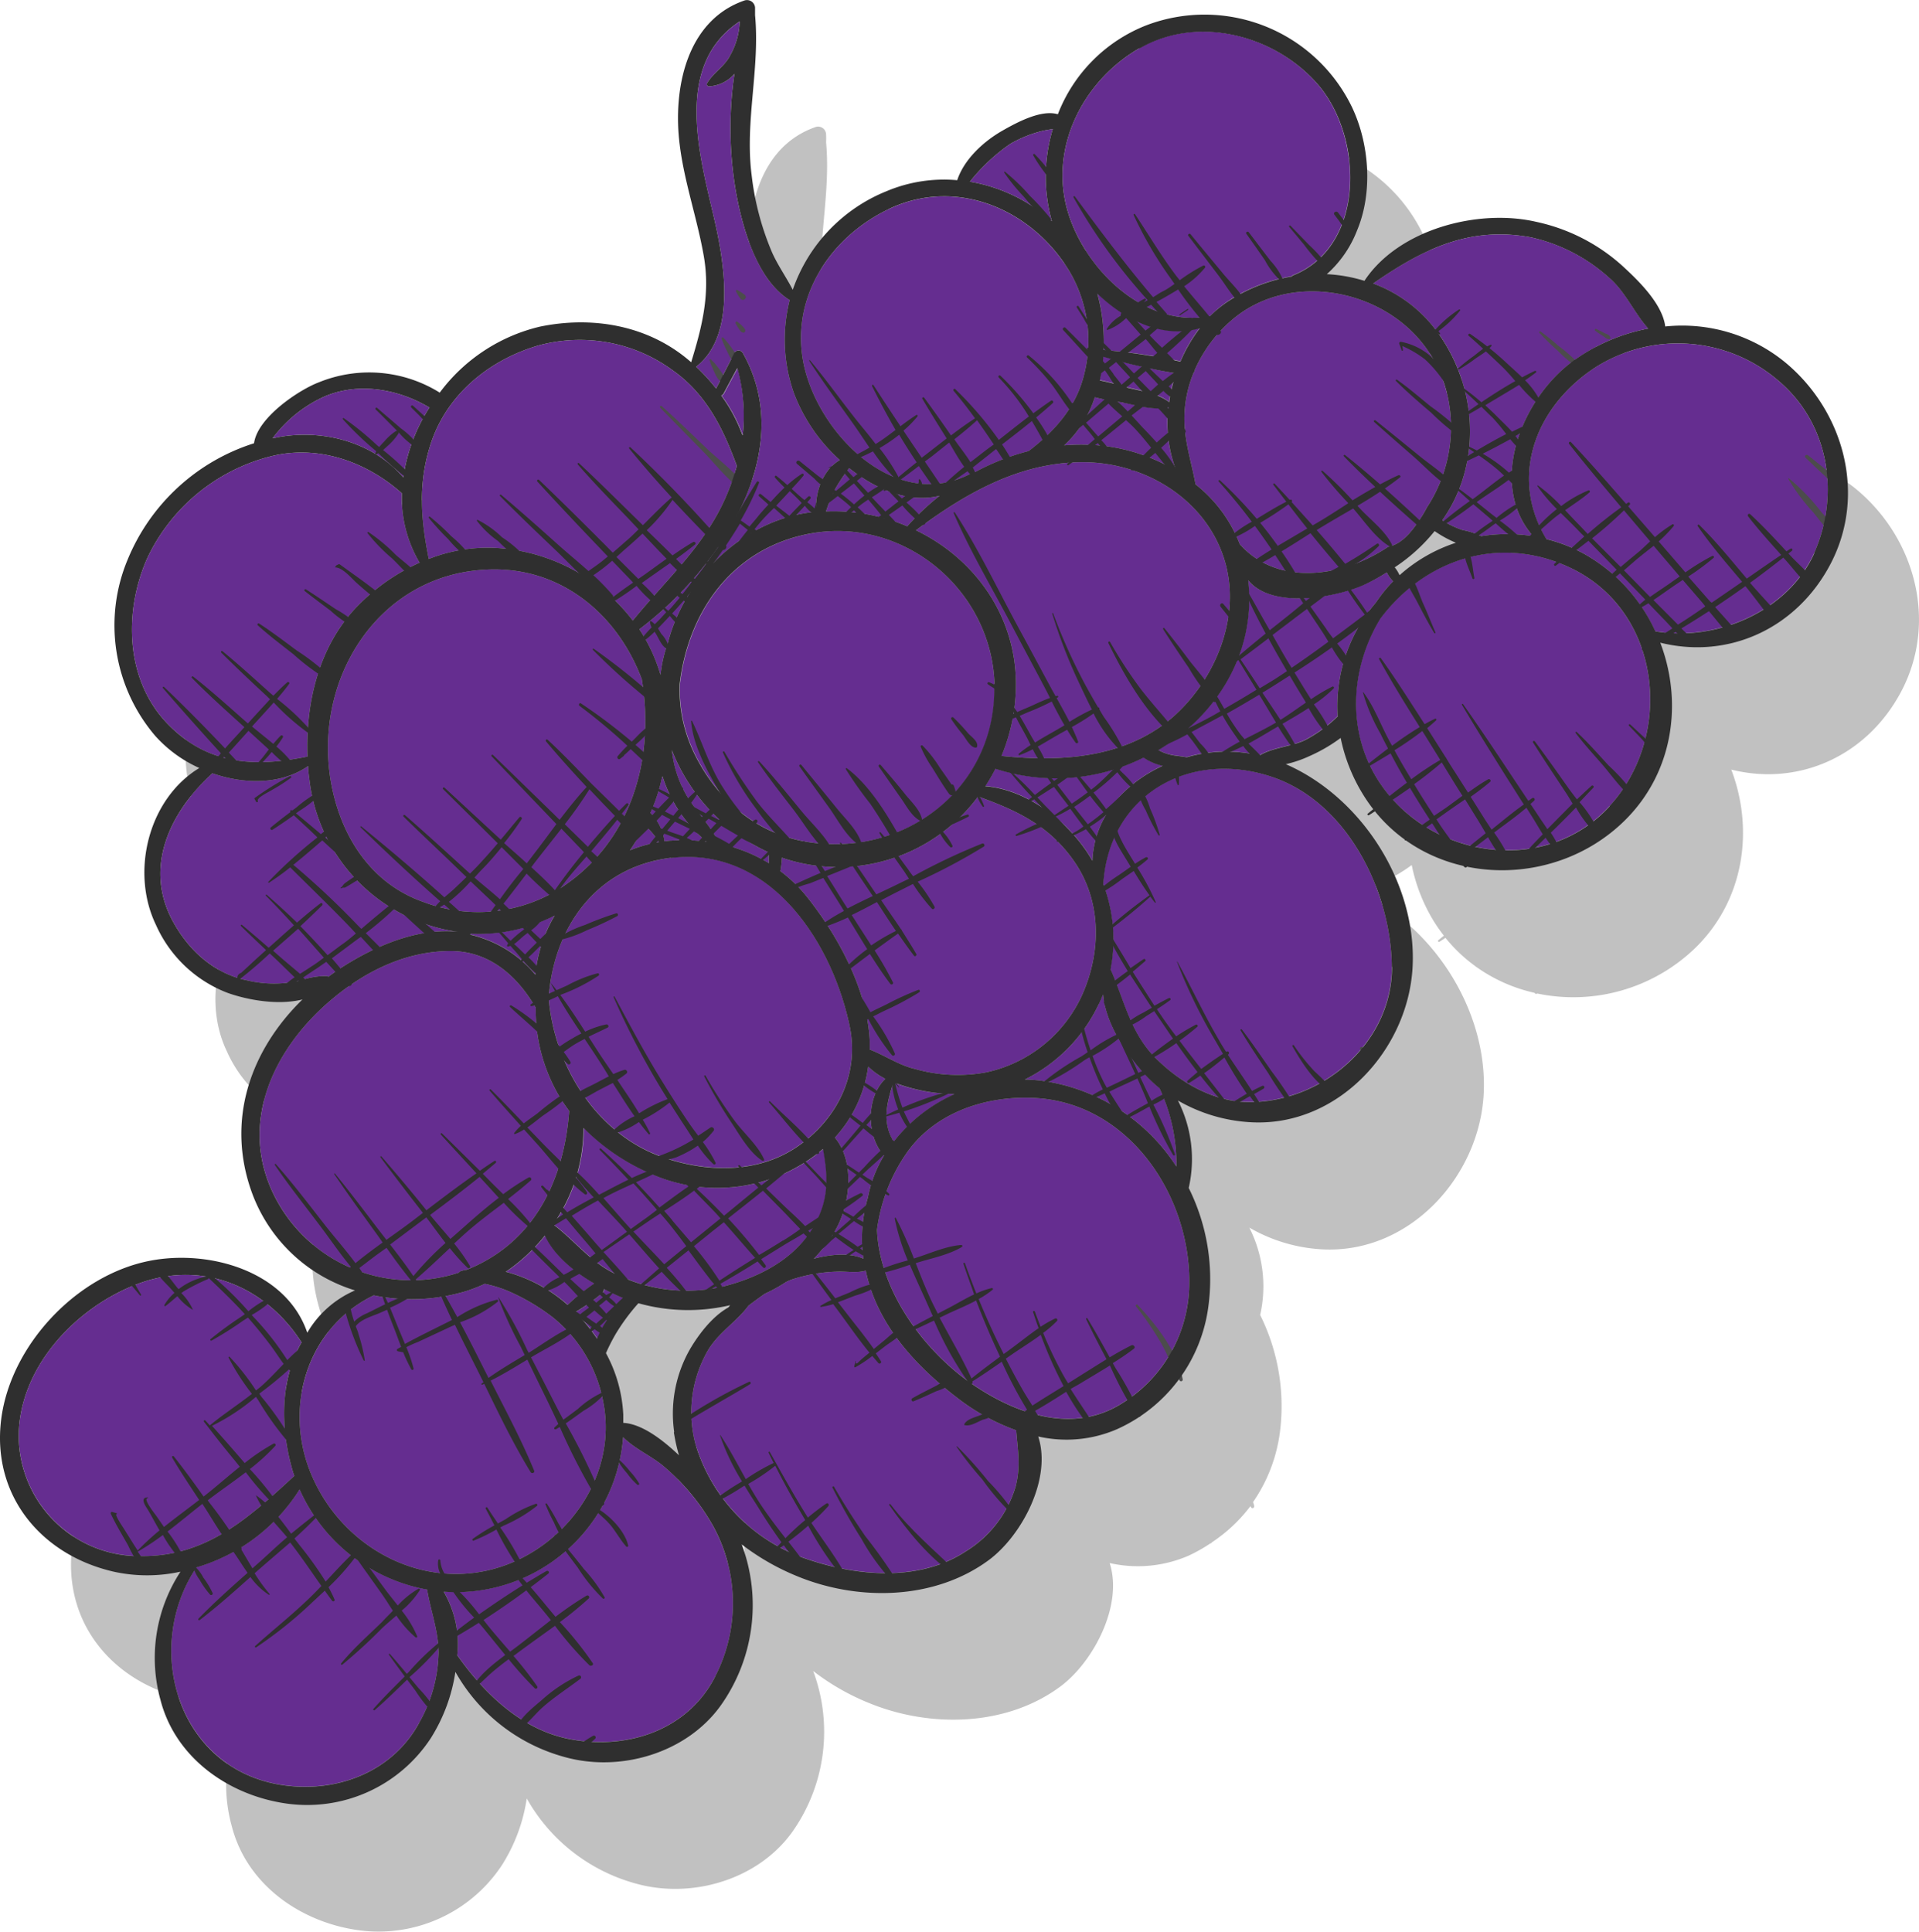 <svg xmlns="http://www.w3.org/2000/svg" viewBox="0 0 264.85 266.6"><defs><style>.cls-1,.cls-3{fill:#2f2f2f;}.cls-1{opacity:0.3;}.cls-2{fill:#652d90;}.cls-4{fill:#4c4c4c;}</style></defs><g id="Layer_2" data-name="Layer 2"><g id="Layer_1-2" data-name="Layer 1"><path class="cls-1" d="M256.25,67.57a22.48,22.48,0,0,0-16.62-5c-.4-3.19-3.83-6.46-6-8.45a25.71,25.71,0,0,0-11.8-5.95c-8-1.87-19,1-23.72,8.13a21.65,21.65,0,0,0-5.19-.92,15.53,15.53,0,0,0,4.17-6c2.21-5.26,1.72-12-.72-17.1A22.59,22.59,0,0,0,168,21,21.48,21.48,0,0,0,155.8,33.27c-2.34-.69-5.78,1.2-7.66,2.27-2.56,1.46-5.26,3.93-6.22,6.83a20.43,20.43,0,0,0-9.79,1.53,22.74,22.74,0,0,0-12.92,13.62c-.9-1.75-2.09-3.41-2.88-5.22a38.55,38.55,0,0,1-2.8-10.67c-.94-7.35,1.17-14.66.48-22a9.37,9.37,0,0,0,0-1.07,1.1,1.1,0,0,0-1.38-1.05c-8.13,2.77-9.94,12.33-9,19.85.64,5.25,2.44,10.28,3.34,15.48.93,5.36-.24,9.73-1.74,14.65l-.36-.33c-5.73-4.81-13.31-6.07-20.5-4.6a24.18,24.18,0,0,0-13.84,9.11,18.41,18.41,0,0,0-16.72-1.45c-2.66,1-8.45,4.81-8.93,8.41a28,28,0,0,0-17.43,16A23.48,23.48,0,0,0,31.21,119a17.79,17.79,0,0,0,6.1,4.47c-7,4.23-9.52,14.3-6,21.63a17.82,17.82,0,0,0,9.86,9.4c2.8,1,7,1.76,10.39.91-7.14,7-10.68,16.67-6.94,26.81A22,22,0,0,0,58.8,195.6a14.11,14.11,0,0,0-6.6,5.84c-2.89-8.52-13.56-11.53-21.76-9.91-10.09,2-19.16,11.64-20.47,21.82-1.35,10.5,5.46,18.76,15.52,21.08a21.4,21.4,0,0,0,9.22,0A21.75,21.75,0,0,0,32,252.09c2.07,8,9.4,13.14,17.3,14.29a20.39,20.39,0,0,0,20-9,23.66,23.66,0,0,0,3.4-9.16,24.74,24.74,0,0,0,15,11.73c7.71,2.19,16.9-.49,21.63-7.09a23.94,23.94,0,0,0,2.9-22.23,32.49,32.49,0,0,0,7.59,4.37c8.43,3.5,19,3.34,26.51-2.22,4.51-3.33,8.72-11.17,6.82-17.05a17.57,17.57,0,0,0,10.85-1,21.7,21.7,0,0,0,3.06-1.72.21.21,0,0,0,.2-.14,21.49,21.49,0,0,0,5.32-5,1.74,1.74,0,0,0,.1.19.23.23,0,0,0,.41-.18c0-.19-.1-.38-.15-.57a21.91,21.91,0,0,0,3.69-9.51,28.26,28.26,0,0,0-2.71-16.31,17.88,17.88,0,0,0-1.5-12.06,22.5,22.5,0,0,0,10,3c12.06.68,21.76-10,22.35-21.46s-7-23.37-17.51-27.95a17,17,0,0,0,3.32-1.15,22.52,22.52,0,0,0,4.26-2.48,23.88,23.88,0,0,0,3.09,7.83,22.64,22.64,0,0,0,1.35,1.92l-.76.62a.13.13,0,0,0,.16.21l.82-.53a21.22,21.22,0,0,0,4.13,3.92.1.1,0,0,0,.09.07,22.21,22.21,0,0,0,8.07,3.6.76.76,0,0,0,.09.09.18.18,0,0,0,.27,0A24.24,24.24,0,0,0,234,130.81c6.81-6.68,8.06-16.41,4.94-24.59,9.48,2.36,18.93-2,23.57-11C267.42,85.66,264.25,74.24,256.25,67.57ZM207.8,90.75a16.22,16.22,0,0,0,2.94,1.67A21.68,21.68,0,0,0,203,96.89a4.78,4.78,0,0,0-.67-1.09A23.47,23.47,0,0,0,207.8,90.75ZM95.87,213.89c0-.38,0-.76,0-1.14a19.56,19.56,0,0,0-2.39-8.49,24.66,24.66,0,0,1,1.32-2.68,28.09,28.09,0,0,1,3.11-4.2,25.25,25.25,0,0,0,12.66.26l-.23.31a16,16,0,0,0-5.16,5.53,17.83,17.83,0,0,0-2.3,11.69,22.19,22.19,0,0,0,.71,3.2C101.36,216.26,98.48,214,95.87,213.89Z"/><path class="cls-2" d="M211.46,32.79a23.77,23.77,0,0,1,10.65,5.56c2.26,1.94,3.48,4.91,5.39,7a26,26,0,0,0-10.36,4.47C210,55,205.27,66.81,211.59,74a23,23,0,0,0-7.18,0,9.49,9.49,0,0,0-2.51-.83,12.17,12.17,0,0,1-2.16-.94c-.24-.13-.47-.28-.69-.42,5.5-7.73,4.95-18.53-.87-26.25a19.15,19.15,0,0,0-8.67-6.43C196.26,34.45,202.84,31.1,211.46,32.79Z"/><path class="cls-2" d="M195.48,46.4c6.06,6.58,6.16,16.51,1.44,23.66h0a11.64,11.64,0,0,1-.72,1.25c-1.06,1.64-2.49,3.7-4.52,4.14h-.07c-6.24,4.22-15.26,5.56-20.5-.34A19.42,19.42,0,0,0,165,66.85c-.59-3.3-1.69-6.28-1.52-9.82a16.85,16.85,0,0,1,1.24-5.55,1.07,1.07,0,0,0,.2-.48,19.35,19.35,0,0,1,5-6.75C177.34,37.78,189.14,39.52,195.48,46.4Z"/><path class="cls-2" d="M126.22,147.52c-2.21-.52-4.11-1.88-6.18-2.66,0-.36,0-.73,0-1.1-.27-7.07-4.39-14.62-8.69-20a20,20,0,0,0-3.65-3.53,12.93,12.93,0,0,0,.22-1.86l.27.1a24,24,0,0,0,26.8-8.54c5.32,1.9,9.8,4,13.24,8.92,3.81,5.47,3.78,12.46,1.16,18.39A18.92,18.92,0,0,1,136.13,148,21.58,21.58,0,0,1,126.22,147.52Z"/><path class="cls-2" d="M131.81,151a22.18,22.18,0,0,0-8.06,6.09c-.14.17-.27.35-.41.53-.2-.4-.41-.77-.5-1-1-2.44-.28-4.85.47-7.22A24,24,0,0,0,131.81,151Z"/><path class="cls-2" d="M122,159.49a17.62,17.62,0,0,0-2.22,5.8,20,20,0,0,0-.62,8.44c-1.88-.86-4.48-.63-6.84,0a21.24,21.24,0,0,0,2.71-3.48c2.27-3.64,3.1-9.7.2-13.24a18.13,18.13,0,0,0,4.59-9.8,10.05,10.05,0,0,0,2.37,1.69C119.54,151.41,119.54,156.79,122,159.49Z"/><path class="cls-2" d="M83.15,178.44a.71.71,0,0,0,.26-.53c.85.45,1.67.84,2.43,1.16l.68.27a11.19,11.19,0,0,0-2.91,3.17,12.25,12.25,0,0,0-1.16,2.25,26,26,0,0,0-3-3.67A27.24,27.24,0,0,0,83.15,178.44Z"/><path class="cls-2" d="M78.36,180.08a20.84,20.84,0,0,0-8.51-4.55,24.57,24.57,0,0,0,5.4-5c1.23,2.71,4,5,6.81,6.62A27.13,27.13,0,0,0,78.36,180.08Z"/><path class="cls-2" d="M99.18,177.71a22.12,22.12,0,0,1-14.11-1.84c-3.54-1.65-5.73-4.69-8.68-6.88a23.11,23.11,0,0,0,4.18-13.32,29.63,29.63,0,0,0,10.06,6.65,22.52,22.52,0,0,0,23-3.74c.73,4,.88,7.25-1.58,11.16C109.27,174.14,104.06,176.6,99.18,177.71Z"/><path class="cls-2" d="M137.26,94.37c.49,14.42-12.58,24.29-26.31,21.74-6.85-1.27-12.12-6-15.11-12.17a20.29,20.29,0,0,1-2-9.46c1.1-9.48,6.64-18.07,16.72-20.56C123.9,70.6,136.8,80.94,137.26,94.37Z"/><path class="cls-2" d="M114,70.59a21.48,21.48,0,0,1,1.31-3.18,24.09,24.09,0,0,1,1.89-2.8c3.76,3,8.3,4.86,12.49,3.81a35,35,0,0,0-4.48,4.22A26,26,0,0,0,114,70.59Z"/><path class="cls-2" d="M106.11,117.65v0a14.85,14.85,0,0,0,0,1.49,21.44,21.44,0,0,0-6.83-2.68c-1.1-2.29-2.93-4.18-4.31-6.3a15.73,15.73,0,0,1-2.26-6.66A25.9,25.9,0,0,0,106.11,117.65Z"/><path class="cls-2" d="M97.51,116.17a24.26,24.26,0,0,0-4.9-.15c-.3,0-.6.06-.91.1a6.81,6.81,0,0,0-1.94-3.93c.18-.42.36-.83.52-1.25a23.75,23.75,0,0,0,1.12-3.88A19.45,19.45,0,0,0,97.51,116.17Z"/><path class="cls-2" d="M89,113.86c.27.31.56.6.83.88a9.31,9.31,0,0,1,1.11,1.49,19,19,0,0,0-4,1.13A29.88,29.88,0,0,0,89,113.86Z"/><path class="cls-2" d="M76.69,123a21.24,21.24,0,0,1-18.26,1.49c-7.06-2.48-11.15-8.72-12.61-15.78-3-14.64,6.32-29.76,21.91-30.12,10.07-.23,17.64,6.54,20.85,15.16C90.44,104.94,87.05,116.69,76.69,123Z"/><path class="cls-2" d="M64.94,128.84a22.64,22.64,0,0,0,10.39-1.93c.42-.18.82-.37,1.23-.58a19.61,19.61,0,0,0-2.67,8.17,16.36,16.36,0,0,0-7.21-5,13.15,13.15,0,0,0-1.77-.52Z"/><path class="cls-2" d="M92.61,118.39c13.58-1.66,22.18,11.47,24.65,23.17,1.43,6.73-1.81,13.06-7.36,16.77s-12.59,3.43-18.54,1.33c-9-3.2-14.89-12.51-15.64-22C76.42,128.15,82.14,119.67,92.61,118.39Z"/><path class="cls-2" d="M151.66,138.56c.21-.45.4-.89.58-1.34.36,4,3.06,8,5.59,10.86a19.72,19.72,0,0,0,2.2,2.09A24.72,24.72,0,0,1,162.36,161a26.41,26.41,0,0,0-19-11.89q-1-.1-1.92-.12A22.15,22.15,0,0,0,151.66,138.56Z"/><path class="cls-2" d="M150.77,118.8c0-.07-.07-.14-.11-.2-2.83-4.93-8.72-9.63-14.67-10.11a26.09,26.09,0,0,0,1.4-2.41,27,27,0,0,0,20.43-1.54,7.65,7.65,0,0,0,2.64,1.13C155.12,108.16,151,112.82,150.77,118.8Z"/><path class="cls-2" d="M138.21,104.33a25.84,25.84,0,0,0,1.92-7.9C141,86,135,77.33,126.41,73.19c6.69-5,14.07-9.27,22.66-9.4s17,4.84,19.77,13c2.66,7.82-.87,16.67-6.77,22C155.49,104.65,146.52,105.2,138.21,104.33Z"/><path class="cls-2" d="M152.31,48.3a25.23,25.23,0,0,0-.86-7.83c4,3.83,9.19,6.23,14.14,4.78a20.68,20.68,0,0,0-2.67,4.6A83.23,83.23,0,0,0,152.31,48.3Z"/><path class="cls-2" d="M162.28,51.52c-.24.69-.44,1.39-.61,2.1a16.13,16.13,0,0,0-.33,1.83c-1.59-1.23-3.87-1.53-5.77-2a33.67,33.67,0,0,0-3.81-1,25.27,25.27,0,0,0,.49-3.27A81,81,0,0,0,162.28,51.52Z"/><path class="cls-2" d="M155,55.55c1.95.4,4.25,1.12,6.24.63A18,18,0,0,0,162.36,65a24.91,24.91,0,0,0-10.15-3.47,28.05,28.05,0,0,0-5.34-.06,15.39,15.39,0,0,0,4.23-6.64A29.46,29.46,0,0,0,155,55.55Z"/><path class="cls-2" d="M157.26,6.65c8.07-4.66,18.64-1.82,24.53,4.9,6.39,7.29,6.68,22.39-3.32,26.42a.58.58,0,0,0-.23.17,22.53,22.53,0,0,0-8.1,3A16.33,16.33,0,0,0,167,43.63c-8.8,1.7-17-6.14-19.52-14.06C144.61,20.6,149.41,11.18,157.26,6.65Z"/><path class="cls-2" d="M139.41,19.87a16.62,16.62,0,0,1,4.18-1.73c.64-.18,1.19-.23,1.71-.34a22.81,22.81,0,0,0-.21,12.43l.09.3a22.64,22.64,0,0,0-11.32-5.45A26,26,0,0,1,139.41,19.87Z"/><path class="cls-2" d="M122.62,28.88c9.44-4.53,19.87.07,25,8.61a18.84,18.84,0,0,1,2,14.23c-1.11,4.54-4.11,7.84-7.66,10.55a32.14,32.14,0,0,0-7.89,3.18.31.31,0,0,0-.23,0c-10,5.07-20-4.85-22.58-13.82C108.49,42.07,114.05,33,122.62,28.88Z"/><path class="cls-2" d="M98.47,29.77c-2.1-8.95-5.34-20.9,3.62-26.81a10.24,10.24,0,0,1-1.3,4.66C100,9.2,98.46,10,97.59,11.48a.3.3,0,0,0,.26.44,5,5,0,0,0,3.51-1.72,51.66,51.66,0,0,0,.07,15.42c.78,4.93,2.79,12.86,7.56,15.8a22.28,22.28,0,0,0,.57,12.81,23.74,23.74,0,0,0,6.35,9.27c-2.34,1.34-3.48,4.46-3.26,7.19l-.56,0c-9.49,1.09-17.6,9-19.93,18.1a19,19,0,0,0-1,4.36,22.87,22.87,0,0,0-2.92-6.3c11-8.28,22-24.5,14.27-38.15a.68.68,0,0,0-1.16,0c-.82,1.65-1.67,3.28-2.52,4.92a27.9,27.9,0,0,0-2.75-3C101.81,46.13,99.88,35.77,98.47,29.77Z"/><path class="cls-2" d="M102.51,60.06a21.72,21.72,0,0,0-2.93-5.47.57.57,0,0,0,.34-.28c.62-1.17,1.25-2.33,1.88-3.5A24.81,24.81,0,0,1,102.51,60.06Z"/><path class="cls-2" d="M74.13,47.73A21.66,21.66,0,0,1,92.69,51c4.76,3.3,7.12,8.15,9,13.3a30.82,30.82,0,0,1-1.94,5.23c-3,6.26-8.13,10.83-12.41,16.12a25.68,25.68,0,0,0-18.5-10,22.12,22.12,0,0,0-9.66,1.5c-1.14-5.61-1.53-10.73.42-16.34C61.92,54.23,67.62,49.69,74.13,47.73Z"/><path class="cls-2" d="M37.7,60.39a18.37,18.37,0,0,1,6.12-5.2c4.89-2.62,10.86-1.68,15.45,1.06a24.15,24.15,0,0,0-3.61,9.64c-4-4.66-10.62-6.65-16.92-5.61-.37.06-.74.15-1.12.22A1,1,0,0,0,37.7,60.39Z"/><path class="cls-2" d="M23.08,99.85c-5.82-6.07-6-15.48-2.77-22.79A25.88,25.88,0,0,1,37,63.08c6.63-1.84,13.47.55,18.46,5a17.72,17.72,0,0,0,2.45,9.58,28.1,28.1,0,0,0-8.58,6c-5.3,5.47-7.17,13.29-6.89,20.76C35.22,105.91,28.65,105.65,23.08,99.85Z"/><path class="cls-2" d="M41.47,135.33a16,16,0,0,1-7.28,0c-4.51-.89-8-4-10.2-7.93-4.33-7.64-.48-15.39,5.32-20.67,4.47,1.55,9.49,1.58,13.22-1,0,.68.11,1.36.19,2a24,24,0,0,0,20.46,20.88v0c-5.12-.53-10.44,1.57-14.73,4.12a35.39,35.39,0,0,0-3.13,2.08.49.49,0,0,0-.3-.1A10.52,10.52,0,0,0,41.47,135.33Z"/><path class="cls-2" d="M38.17,165.63c-5.58-10.32-.46-21,7.79-27.84,4.6-3.83,10.2-6.54,16.26-6.53,5.37,0,9.23,3.52,11.72,7.83A23.3,23.3,0,0,0,76,149a21.37,21.37,0,0,0,2.56,4.33c-.69,9.32-4.64,18-13.91,21.83l-.29.11c-.26,0-.51.1-.77.17a.52.52,0,0,0-.27.21A21.12,21.12,0,0,1,38.17,165.63Z"/><path class="cls-2" d="M51.58,178.78a25.92,25.92,0,0,0,12.77-.59,21.34,21.34,0,0,0,2.55-1,17.35,17.35,0,0,1,3.36,1.05,29.15,29.15,0,0,1,6,3.55,19.56,19.56,0,0,1,7,11.73c2.07,10.49-5.58,20.63-15.51,23.12s-20-3.06-24.32-12.11C38.77,194.94,42.14,183.34,51.58,178.78Z"/><path class="cls-2" d="M19.17,214.76A16.66,16.66,0,0,1,2.58,198c.17-9.46,8-17.63,16.43-20.8,9-3.39,17.7.43,22.61,8.07-.17.3-.33.6-.48.91-2.46,5-2.34,11-.9,16.28.11.42.24.83.38,1.24C34.34,209.48,28.39,215,19.17,214.76Z"/><path class="cls-2" d="M57.83,237.81c-3.69,6.76-11.34,9.63-18.71,8.57-14.62-2.09-19.48-18.93-12-30.07a25.2,25.2,0,0,0,14.23-10.76,23.9,23.9,0,0,0,17.6,13.82c.49,3,1.56,5.6,1.58,8.74A20.28,20.28,0,0,1,57.83,237.81Z"/><path class="cls-2" d="M98.7,231.39c-3.82,7.49-12.31,10.18-20.18,8.6-6.56-1.31-11.63-6.21-15.41-11.54a14.33,14.33,0,0,0-1.88-8.79,22.69,22.69,0,0,0,5-.17A23.15,23.15,0,0,0,86,198.36c1.52,1.54,3.76,2.53,5.42,3.87a30.08,30.08,0,0,1,6.94,8.29A22.09,22.09,0,0,1,98.7,231.39Z"/><path class="cls-2" d="M140.2,205.06a15.78,15.78,0,0,1-7,9.1c-6.3,4.1-14.69,3.38-21.49,1.12A24,24,0,0,1,96,199.37a17,17,0,0,1,1.31-12.27c1.46-3,4.14-4.4,6-6.9.74-.56,1.49-1.12,2.26-1.65a22,22,0,0,0,2.93-1.62c.26-.12.51-.24.79-.34a22.21,22.21,0,0,1,6.1-1.08c1.47-.08,2.73.24,4.1-.14,1.53,7.48,7,13.3,12.89,17.76a29.42,29.42,0,0,0,7.87,4.28C140.45,200,140.89,202.32,140.2,205.06Z"/><path class="cls-2" d="M164.12,177.91a19.56,19.56,0,0,1-9.44,15.87c-6.53,4-14,1.5-19.87-2.34-7.11-4.65-13.43-13.21-13.77-21.73A24,24,0,0,1,125,159.32c3.81-5.63,10.71-8,17.23-7.8C155.8,151.85,164.64,165.34,164.12,177.91Z"/><path class="cls-2" d="M192.09,133.44c0,10.42-9.47,18.54-19.48,18.65-4.92.06-9.5-2.53-12.93-5.86-3.66-3.54-4.44-7.9-6.37-12.33a.36.36,0,0,0-.07-.1,21.47,21.47,0,0,0-1-11.79c.77-12.23,11.75-18.57,23.08-14.87C185.9,110.58,192,123,192.09,133.44Z"/><path class="cls-2" d="M184.62,98.83l-.07.07a19.23,19.23,0,0,1-4.23,3.11c-1.82,1-4.7,1.11-6.48,2.23l-.09,0a19.79,19.79,0,0,0-10,.26c-.72-.15-1.5-.18-2.19-.34a6.51,6.51,0,0,1-1.71-.65c8-4.76,13.52-13.41,12.39-23.44,3.28,4,11.93,2.39,15.81.71A27.24,27.24,0,0,0,191.4,79a4.21,4.21,0,0,0,.87,1.23,19.87,19.87,0,0,0-2.38,2.94A21.85,21.85,0,0,0,184.62,98.83Z"/><path class="cls-2" d="M222.13,111.26c-8.82,9.62-24.52,7.25-31.57-3-4.84-7-4.27-16-.09-22.88,6.07-8.1,16.29-11.7,26.16-7.07C229.34,84.28,231.13,101.44,222.13,111.26Z"/><path class="cls-2" d="M250.37,76.34c-3.63,8-13.41,12.22-21.93,10.78a23.43,23.43,0,0,0-9.53-10.52,21,21,0,0,0-5.5-2.2C208.17,65.74,212,56,220.26,50.65a21.27,21.27,0,0,1,25.18,1.89C252.41,58.41,254,68.2,250.37,76.34Z"/><path class="cls-3" d="M110.33,117.32c-1.82-2.31-4-4.28-5.82-6.63a77,77,0,0,1-4.53-6.93.11.11,0,0,0-.2.11,39.8,39.8,0,0,0,4.52,7.68,41.88,41.88,0,0,0,3.52,4.35,14.88,14.88,0,0,0-1.25,1.12c-.58.56-1.17,1.11-1.7,1.71-.09.1,0,.29.15.2.52-.4,1-.84,1.5-1.28a16.82,16.82,0,0,0,1.56-1.48,16,16,0,0,0,1.89,1.62C110.27,118,110.52,117.56,110.33,117.32Z"/><path class="cls-3" d="M110.53,111.85c-1.87-2.29-3.74-4.61-5.75-6.78-.08-.08-.23,0-.16.13,1.54,2.26,3.25,4.43,4.92,6.59,1.56,2,3.12,4.9,5.26,6.3.14.09.36-.06.29-.23C114.25,115.62,112,113.68,110.53,111.85Z"/><path class="cls-3" d="M115.5,111.58c-1.61-2-3.26-4-4.9-6-.12-.14-.37,0-.26.2,1.37,1.92,2.75,3.83,4.13,5.75,1.18,1.65,2.37,4,4.09,5.08a.23.23,0,0,0,.33-.25C118.31,114.54,116.65,113,115.5,111.58Z"/><path class="cls-3" d="M124.9,109.59c-1.09-1.37-2.23-2.7-3.35-4-.12-.14-.37,0-.26.21,1,1.43,2,2.87,3,4.29.78,1.07,1.52,2.61,2.74,3.2a.15.15,0,0,0,.22-.18C127,111.77,125.7,110.6,124.9,109.59Z"/><path class="cls-3" d="M131.86,109.13a5.73,5.73,0,0,0-.23-.7.23.23,0,0,0-.3-.14c-.53-.8-1.1-1.59-1.65-2.38a17.64,17.64,0,0,0-2.35-3c-.11-.1-.32,0-.26.15a15.87,15.87,0,0,0,1.6,2.91c.74,1.19,1.46,2.41,2.28,3.55C131.26,110,132,109.7,131.86,109.13Z"/><path class="cls-3" d="M133.59,101.18a27.18,27.18,0,0,0-2-2.14c-.15-.14-.41,0-.29.23a24,24,0,0,0,1.62,2.17c.42.55,1,1.73,1.75,1.75a.19.19,0,0,0,.19-.19C135,102.28,134,101.66,133.59,101.18Z"/><path class="cls-3" d="M138.29,95.09a2.31,2.31,0,0,0-.8-.48c-.33-.15-.64-.33-1-.45-.15-.06-.28.17-.16.27.29.22.6.4.9.59a2.21,2.21,0,0,0,.89.45C138.35,95.49,138.39,95.22,138.29,95.09Z"/><path class="cls-3" d="M151.09,49.25a14.19,14.19,0,0,1-.78-1.23c-.08-.12-.3,0-.25.11s0,.08,0,.12c-1-1-2-2-3-3-.2-.2-.51.11-.31.32,1.28,1.38,2.54,2.79,3.82,4.17C150.92,50,151.34,49.57,151.09,49.25Z"/><path class="cls-3" d="M149.85,43.83l-1-1.57a.15.15,0,0,0-.25.15l1,1.6a6.84,6.84,0,0,0,.92,1.39c.09.1.28,0,.23-.13A7,7,0,0,0,149.85,43.83Z"/><path class="cls-3" d="M168.78,37.74c-1.49-1.81-3-3.61-4.47-5.42-.14-.17-.44.06-.3.23l4.25,5.59c1.08,1.43,2.17,3.42,3.7,4.39a.16.16,0,0,0,.23-.18C171.59,40.61,169.94,39.15,168.78,37.74Z"/><path class="cls-3" d="M175.35,36c-1-1.3-2-2.62-3-3.94-.14-.2-.48,0-.34.2.87,1.22,1.73,2.44,2.58,3.68a10.78,10.78,0,0,0,2.19,2.85c.13.1.32-.06.28-.21A9.09,9.09,0,0,0,175.35,36Z"/><path class="cls-3" d="M182.86,36.17a22.2,22.2,0,0,0-2.24-2.41l-2.51-2.6c-.11-.12-.27.05-.17.16L180,33.8a24.9,24.9,0,0,0,2.36,2.76C182.62,36.78,183.08,36.48,182.86,36.17Z"/><path class="cls-3" d="M185.35,30.24l-.68-.9c-.23-.3-.73,0-.5.29l.68.9a3.3,3.3,0,0,0,.73.84.24.24,0,0,0,.36-.27A3.14,3.14,0,0,0,185.35,30.24Z"/><path class="cls-4" d="M162.28,44.93a8.83,8.83,0,0,0-.59-.91c-.05-.06-.15,0-.11.07a7.16,7.16,0,0,0,.6.91C162.23,45.06,162.3,45,162.28,44.93Z"/><path class="cls-3" d="M65,76.87A16,16,0,0,0,62.27,74a32.19,32.19,0,0,0-2.93-2.68c-.09-.07-.22.06-.16.15a35.51,35.51,0,0,0,2.68,2.94,15.29,15.29,0,0,0,2.91,2.72A.16.16,0,0,0,65,76.87Z"/><path class="cls-3" d="M72.73,77.15a16.47,16.47,0,0,0-3.45-3,13.58,13.58,0,0,0-3.36-2.4.09.09,0,0,0-.1.13,13.23,13.23,0,0,0,2.93,2.8,16.59,16.59,0,0,0,3.64,2.85C72.6,77.58,72.89,77.38,72.73,77.15Z"/><path class="cls-4" d="M103.14,67.54c-1.32-2.13-3.75-3.89-5.58-5.61-2.08-2-4.13-4-6.24-5.88a.15.15,0,0,0-.21.21c2,2.07,4,4.09,6,6.13,1.75,1.8,3.56,4.21,5.72,5.49A.25.25,0,0,0,103.14,67.54Z"/><path class="cls-3" d="M168.44,45.63l-.2-.27,0,0c-1.51-2-3.22-3.89-4.81-5.85A12.85,12.85,0,0,0,166.26,37a.2.2,0,0,0-.24-.32,23.33,23.33,0,0,0-3.2,2c-.22-.28-.44-.54-.65-.83-2-2.68-3.68-5.52-5.52-8.28a.11.11,0,0,0-.19.11,53,53,0,0,0,5,8.59l.64.92c-.52.36-1,.72-1.57,1s-.92.56-1.39.83c-3.81-4.49-7.29-9.14-10.79-13.9a.11.11,0,0,0-.19.11,78.25,78.25,0,0,0,10.24,14.2l-.55.3.27-.29a.14.14,0,0,0-.17-.21,11.63,11.63,0,0,0-2.24,1.52l-.19.06a31.73,31.73,0,0,0-2.45-2.34.17.17,0,0,0-.26.21l.23.5c0,.06.12,0,.12,0,0,.48,1,1.37,1.62,1.94l-.1.29a.25.25,0,0,0,0,.17,5.49,5.49,0,0,0-1.93,1.83.09.09,0,0,0,.1.13A7.09,7.09,0,0,0,155.31,44l.12-.09,2,2.27c-.9.72-1.78,1.47-2.67,2.19L154,49c-.72-.72-1.44-1.44-2.18-2.13a.19.19,0,0,0-.27.26c.64.77,1.29,1.52,1.95,2.26l-1,.78a6.17,6.17,0,0,0-.78-.83c-.07-.07-.23,0-.18.1a6.33,6.33,0,0,0,.56,1.06c-.94.77-1.86,1.56-2.72,2.4a.17.17,0,0,0,.21.27c1-.63,2-1.34,2.9-2.06.2.29.4.57.59.86a17.55,17.55,0,0,0,1.09,1.61l-1.11,1a5.86,5.86,0,0,0-1.34-.64c-.06,0-.11.06-.08.11a6.69,6.69,0,0,0,.78,1.1c-1,.91-2,1.82-3.05,2.74-.33-.36-.68-.7-1-1h0a.34.34,0,0,0,.07-.32,5,5,0,0,1-.26-.83.15.15,0,0,0-.23-.09A28.49,28.49,0,0,0,142,49.09c-.17-.15-.42.1-.25.25a34.19,34.19,0,0,1,3.12,3.36c1.08,1.32,1.88,2.84,3,4.15a.33.33,0,0,0,.45,0v0c.27.41.57.81.88,1.2q-2,1.8-3.89,3.63a.24.24,0,0,0,0-.12l-.09-.88a.16.16,0,0,0-.32,0v0A24.28,24.28,0,0,0,143,57.62c.78-.65,1.56-1.31,2.31-2,.16-.15-.06-.44-.25-.32-.83.56-1.64,1.15-2.45,1.74a39.37,39.37,0,0,0-4.53-5.18c-.16-.15-.4.08-.24.24A30.26,30.26,0,0,1,142,57.48c-1.4,1.06-2.77,2.15-4.15,3.24a48.22,48.22,0,0,0-6-7c-.15-.16-.37.07-.23.23q1.56,1.86,2.95,3.79c-1.14.73-2.24,1.53-3.32,2.36q-1.81-2.64-3.7-5.21c-.11-.14-.35,0-.25.15,1.07,1.83,2.19,3.62,3.32,5.42a.56.56,0,0,1,0,.08l-1.91,1.48c-.49.39-1,.78-1.5,1.16-.84-1.24-1.69-2.49-2.52-3.74a15.34,15.34,0,0,0,1.92-1.95c.09-.11,0-.29-.15-.21-.75.48-1.47,1-2.18,1.55-1.25-1.88-2.5-3.77-3.73-5.68a.12.12,0,0,0-.2.12c1,2,2.09,4.07,3.25,6.07-.86.65-1.72,1.31-2.64,1.88l-.11.07c-1-1.34-2.14-2.64-3.13-3.93-2-2.56-3.87-5.16-5.93-7.63-.05-.06-.14,0-.1.08,1.87,2.88,3.92,5.66,5.91,8.46.81,1.13,1.59,2.33,2.4,3.51-1,.58-2,1.1-3.08,1.59,0,0,0,0,0,0a2.8,2.8,0,0,0-.76-1.26c-.36-.48-.73-1-1.09-1.44-.14-.18-.45,0-.32.19.34.49.66,1,1,1.49s.51.95.94,1.16h0l-.91.41a.15.15,0,0,0-.2.09l-1.21.53s0,.08,0,.07c.41-.11.83-.24,1.25-.37l1.66,1.92-1.18,1-.71.59c-.31-.2-.61-.39-.93-.56-.21-.69-1.07-1.12-1.61-1.55l-2.49-2c-.26-.21-.63.15-.37.37l2.43,2.07a5.39,5.39,0,0,0,1.67,1.3l.9.71-.6.49-.83.73c-.27.23-1.07,1.35-.86.18,0-.07-.1-.11-.11,0,0,.24-.12.46-.18.69a8.25,8.25,0,0,0-1-.86l.42-.47a.21.21,0,0,0-.3-.3l-.5.47c-.18-.14-.36-.28-.51-.42-.43-.37-.84-.75-1.26-1.13.56-.58,1.11-1.18,1.61-1.8.12-.14,0-.39-.21-.27a16,16,0,0,0-2,1.55c-.49-.44-1-.87-1.51-1.27-.14-.11-.29.12-.18.25.41.47.85.92,1.31,1.36-.67.63-1.3,1.31-1.92,2l-1.32-1.07c-.19-.15-.46.11-.27.28l1.28,1.14c-.49.54-1,1.09-1.43,1.63s-.79.93-1.18,1.41c-.4-.29-.8-.58-1.21-.85a39.13,39.13,0,0,0,2.52-5.17c.08-.19-.21-.29-.31-.14-1,1.61-2,3.23-2.93,4.84a2.2,2.2,0,0,0-.25-.17.21.21,0,0,0-.3.23c0,.22.07.44.11.66-.52.86-1.06,1.72-1.6,2.57A177,177,0,0,0,87,61.73a.12.12,0,0,0-.17.16c1.88,2.31,3.86,4.58,5.91,6.8,0,0-.06,0-.08,0-1.37,1.2-2.64,2.51-3.93,3.8l-.81-.79c-2.65-2.6-5.29-5.22-8-7.76-.11-.11-.27,0-.17.17C82,66.7,84.45,69.2,86.85,71.7l1.28,1.36c-.51.5-1,1-1.56,1.48s-1.33,1.17-2,1.74l-1.17-1.19c-3-3-5.94-5.93-9-8.85a.16.16,0,0,0-.23.23q4.26,4.64,8.62,9.18c.36.39.73.77,1.1,1.15l-.8.66c-.59.47-1.24.9-1.87,1.36-1.42-1.27-2.9-2.48-4.27-3.71-2.57-2.3-5.14-4.59-7.78-6.81-.11-.1-.27.06-.16.16,2.41,2.45,4.9,4.83,7.39,7.2,1.31,1.24,2.6,2.59,3.94,3.87a7.47,7.47,0,0,0-.73.76.1.1,0,0,0,.1.17A8.77,8.77,0,0,0,80.86,80a29.35,29.35,0,0,0,3.26,2.7.27.27,0,0,0,.11,0c-.4.32-.79.65-1.16,1-.09.08,0,.21.13.16a35.33,35.33,0,0,0,4.66-3A15.88,15.88,0,0,0,91.28,84a.17.17,0,0,0,.21,0l.46.5c-.51.56-1,1.11-1.59,1.66a1.89,1.89,0,0,0-.52-.43.09.09,0,0,0-.13.08,1.85,1.85,0,0,0,.23.78,20.76,20.76,0,0,0-2,2.37.06.06,0,0,0,.08.08,14,14,0,0,0,2.33-1.85c.09.15.18.28.26.42.36.61.72,1.55,1.37,1.9a.22.22,0,0,0,.32-.19,4.1,4.1,0,0,0-1-1.8c-.16-.24-.32-.52-.49-.79.56-.57,1.1-1.15,1.63-1.72.37.4.72,1,1.26,1.09a.13.13,0,0,0,.16-.16c-.14-.55-.7-.9-1.1-1.27.55-.59,1.08-1.19,1.61-1.79a1.21,1.21,0,0,0,.81.37.2.2,0,0,0,.18-.24,1.16,1.16,0,0,0-.55-.65c.45-.54.9-1.08,1.34-1.63h0a6,6,0,0,0,1.46,1c.28.09.42-.27.26-.46a5.85,5.85,0,0,0-1.23-.91l-.12-.08.81-1c.27-.35.53-.71.8-1.07l.26.15a1.8,1.8,0,0,0,1.08.38.09.09,0,0,0,.07,0c0,.06.11.09.16,0,1.35-1.71,2.64-3.46,4-5.16l.14.11c.66.53,1.5,1.53,2.4,1.52a.16.16,0,0,0,.15-.21c-.22-.8-1.16-1.19-1.8-1.65l-.45-.31c.23-.28.46-.57.69-.84.62-.73,1.28-1.41,2-2.09L108,71.16l.46.42a7.46,7.46,0,0,0-1.73,2.07.14.14,0,0,0,.18.19A7.71,7.71,0,0,0,109,72a9.41,9.41,0,0,0,1.93,1.49c.19.1.49-.12.33-.32a9.82,9.82,0,0,0-1.79-1.67c.55-.55,1.08-1.12,1.61-1.7A4.22,4.22,0,0,0,113,71.29a.15.15,0,0,0,.18-.19,2.05,2.05,0,0,0-.33-.64,30.24,30.24,0,0,0,2.77-2c.59.46,1.17.92,1.72,1.42l.12.12c-.86.83-1.65,1.69-2.34,2.5a.11.11,0,0,0,.15.15c.84-.78,1.71-1.51,2.6-2.22.94,1,1.76,2.06,2.72,3a.29.29,0,0,0,.45-.35c-.13-.23-.29-.45-.44-.67h0l1.4-.89a25.43,25.43,0,0,0,2.79,2.89c.22.19.62-.06.43-.34a25.87,25.87,0,0,0-2.55-3c.63-.43,1.25-.87,1.87-1.31a16.32,16.32,0,0,0,2.76,2.63.27.27,0,0,0,.37-.37,17.44,17.44,0,0,0-2.57-2.66l1.14-.82c.76-.54,1.39-1.53.74-2.36-.07-.1-.2,0-.19.11.14.8-.87,1.4-1.38,1.79l-.93.72-1.67-1.56c1.37-.92,2.69-1.92,4-2.92,1.21,1.8,2.47,3.55,3.79,5.21a.42.42,0,0,0,.7-.29,5.12,5.12,0,0,1-.09-1,.17.17,0,0,0-.33,0l-.08.22-.54-.79c.46-.79,2.37-2,3.27-2.63a8,8,0,0,0,.8.84c.18.16.51,0,.42-.25a7.81,7.81,0,0,0-.49-1.11L137.44,62l.06,0c.69,1,1.37,2.08,2.06,3.14.21.32.8.22.78-.21s-.06-.44-.27-.59a32.88,32.88,0,0,0-1.77-3c1.38-1.06,2.76-2.13,4.11-3.23.75,1.24,1.45,2.52,2.13,3.83a.31.31,0,0,0,.31.19.46.46,0,0,1-.07.07c-.11.11.05.25.16.16,1.54-1.21,3.05-2.47,4.55-3.73.31.38.63.75.94,1.12s.45.56.67.86c-1.29,1.1-2.56,2.23-3.79,3.4-.09.1,0,.27.15.19,1.38-1,2.73-2,4.06-3.06a6.09,6.09,0,0,0,1.62,1.55c.07,0,.19,0,.15-.12a6,6,0,0,0-1.3-1.81c1.14-.91,2.28-1.84,3.42-2.77.42.38.83.75,1.19,1.13.81.86,1.55,1.77,2.28,2.68-1,.94-1.9,1.92-2.72,2.89-.1.11,0,.31.16.22a37.79,37.79,0,0,0,3.13-2.4c.81,1,1.62,2.05,2.5,3,.3.32.78-.09.58-.45a19.08,19.08,0,0,0-2.28-3.25,32.55,32.55,0,0,0,2.5-2.48,6.25,6.25,0,0,0,.6.4.21.21,0,0,0,.28-.28,5.91,5.91,0,0,0-.39-.68l0,0c.15-.18,0-.49-.27-.35a25.34,25.34,0,0,0-3.4-3.65l1-.82A4.4,4.4,0,0,0,162,55c.16.06.36-.13.29-.29a4,4,0,0,0-1-1.38,20.13,20.13,0,0,0,1.5-1.41,7.11,7.11,0,0,0,.77.49.15.15,0,0,0,.2-.2,5.77,5.77,0,0,0-.45-.85c.14-.16.29-.31.42-.47a.23.23,0,0,0-.28-.36c-.17.09-.33.2-.5.3a16.74,16.74,0,0,0-1.88-2.09,51.42,51.42,0,0,0,4.72-4.61,20.8,20.8,0,0,0,2,2C168.12,46.41,168.72,46,168.44,45.63ZM86.62,75.5c.69-.6,1.38-1.22,2.06-1.86,1.1,1.17,2.2,2.34,3.32,3.48-1,.71-2,1.44-3,2.16l-.87.6-.05,0-3-3C85.64,76.37,86.14,75.91,86.62,75.5Zm-2,6.91a.38.38,0,0,0-.07-.27,29.88,29.88,0,0,0-2.66-2.75,23.47,23.47,0,0,0,2.6-2l2.45,2.55.44.47C86.45,81.05,85.51,81.71,84.62,82.41ZM94.19,82l-1.45-1c-.23-.17-.54.23-.31.41l1.38,1.09c-.52.61-1,1.21-1.58,1.8l-1-.89a18.46,18.46,0,0,0-2.66-2.94l1.32-.94,2.58-1.81c.69.7,1.4,1.38,2.12,2l.11.06,0,0,.76.55C95.1,80.87,94.65,81.42,94.19,82Zm3.5-4.48-.38-.16a.16.16,0,0,0-.16.28l.32.19c-.14.18-.27.37-.41.56-.37.51-.76,1-1.15,1.51-.21-.13-.41-.27-.61-.41a.38.38,0,0,0-.1-.34c-.61-.7-1.25-1.37-1.9-2,.9-.65,1.78-1.32,2.63-2,.19-.16-.06-.46-.26-.34-1,.58-1.93,1.2-2.86,1.85-1.17-1.18-2.36-2.33-3.55-3.48a25.73,25.73,0,0,0,3.56-4.19.06.06,0,0,0,0,0c2.06,2.23,4.18,4.42,6.29,6.54C98.66,76.09,98.18,76.79,97.69,77.48Zm1.86,1a1.66,1.66,0,0,0-.82-.57l-.32-.14c.46-.62.91-1.26,1.36-1.9a.46.46,0,0,0,.44-.64c.67-1,1.31-2,1.91-3l1.09.88A37,37,0,0,0,99.55,78.49ZM109.13,71c-.06.06-.12.13-.19.19l-.51-.4-1.3-1L109,67.79c.41.39.82.77,1.21,1.17l.44.46C110.16,69.93,109.64,70.44,109.13,71Zm8.59-1.51c-.52-.46-1.09-.93-1.68-1.36a1.56,1.56,0,0,1,.2-.16l1.62-1.25,1.45,1.68a18.56,18.56,0,0,0-1.44,1.22Zm2.65,2.64s0,0,0,0a17.42,17.42,0,0,0-2-2.11c.23-.18.45-.37.69-.54s.51-.36.77-.53l.14.16c.55.64,1.1,1.3,1.65,2C121.19,71.39,120.77,71.73,120.37,72.09Zm3.33-3.26.31.33-.54.41-1.27,1c-.44-.46-.89-.92-1.32-1.38l-.55-.59c.65-.42,1.3-.83,1.92-1.3h0l-.25.22c-.1.09,0,.25.14.18l.29-.2Zm-.88-2c.08-.15-.06-.37-.24-.31l-.36.16L120.45,65a.13.13,0,0,0-.19.19c.52.54,1,1.09,1.55,1.64a11.55,11.55,0,0,0-2,1.18l-1.55-1.64a23.92,23.92,0,0,0,1.86-1.59c.23-.22-.07-.61-.33-.44-.7.47-1.36,1-2,1.52-.55-.58-1.09-1.17-1.65-1.75a29.8,29.8,0,0,0,4.34-1.81,27.42,27.42,0,0,0,3.06,3.76.27.27,0,0,0,.1.06Zm1.14-1a.23.23,0,0,0,0-.11,26.93,26.93,0,0,0-2.58-3.91A21.71,21.71,0,0,0,124.1,60c.77,1.29,1.58,2.56,2.41,3.81Q125.22,64.83,124,65.85Zm6,1.27c-.77-1.15-1.54-2.3-2.32-3.44l1-.74L131,61.08c.65,1.1,1.31,2.3,2.08,3.35C132,65.3,131,66.19,130,67.12Zm4-3.31c-.66-1.08-1.5-2.1-2.19-3.11l-.06-.09c1.08-.84,2.13-1.71,3.14-2.63.79,1.1,1.56,2.22,2.31,3.35C136,62.15,135,63,133.9,63.81Zm20.9-14.5c1.07-.85,2.19-1.67,3.27-2.53.51.57,1,1.23,1.59,1.9L158,50.2l-.56-.46c-.14-.11-.35.11-.25.25s.29.37.44.55l-1.13,1c-.65-.68-1.29-1.36-2-2Zm-1.15,2.32c-.23-.29-.45-.59-.67-.89l1-.79c.64.71,1.29,1.4,1.93,2.1l-.29.26-.88.77C154.42,52.57,154,52.09,153.65,51.63Zm-2.14,8.59-.16-.17c-.51-.57-1-1.16-1.52-1.73l3.1-2.64c.58.61,1.25,1.19,1.9,1.76ZM153.72,55l1-.87.27.19a.14.14,0,0,0,.2-.16,2,2,0,0,0-.1-.35l.52-.45.83-.7.82.9.9,1c-.85.76-1.68,1.52-2.52,2.23A16.85,16.85,0,0,0,153.72,55Zm6.48,1.72c.68.72,1.32,1.53,2.06,2.19a32.73,32.73,0,0,0-2.62,2.17c-.66-.74-1.33-1.45-2-2.14l-1.46-1.6c.86-.68,1.77-1.36,2.67-2ZM158.81,54l-.47-.47L157,52.16l1.13-.95c.42.47.85.92,1.28,1.37l.43.48C159.52,53.36,159.16,53.66,158.81,54Zm3.31-2.61c-.56.37-1.1.78-1.64,1.21l-.24-.23c-.53-.51-1.05-1-1.59-1.54l1.63-1.37A17.78,17.78,0,0,0,162.12,51.36ZM160.38,48c-.46-.44-.91-.87-1.31-1.3-.14-.14-.27-.29-.4-.43.56-.47,1.12-.95,1.65-1.45.26-.26-.09-.72-.4-.51-.63.41-1.24.86-1.83,1.32-.69-.75-1.37-1.5-2.07-2.25l0,0q1.46-.6,2.85-1.32c.52.58,1.05,1.15,1.58,1.71.33.35.84-.18.53-.53l-1.37-1.57c.44-.23.87-.47,1.3-.72s1.12-.64,1.69-1a45.32,45.32,0,0,0,3,3.93A51.66,51.66,0,0,0,160.38,48Z"/><path class="cls-3" d="M57.82,61.57a11.4,11.4,0,0,0-2.5-2.45c-1.08-.95-2.19-1.87-3.27-2.82-.13-.12-.33.08-.2.21.93.9,1.82,1.83,2.74,2.73l.24.25a.17.17,0,0,0-.18,0,7.42,7.42,0,0,0-1.57,1.39c-.26.27-.51.54-.75.82L52,61.42a40.37,40.37,0,0,0-4.56-3.71c-.1-.06-.18.07-.12.15a42.63,42.63,0,0,0,4.6,4.41.4.4,0,0,1-.1.23.13.13,0,0,0,.18.18.85.85,0,0,1,.22-.13,41.1,41.1,0,0,0,4.3,3.72c.28.19.56-.23.35-.46a36.32,36.32,0,0,0-4-3.69l.61-.56A8.22,8.22,0,0,0,55,59.82a.19.19,0,0,0,0-.18,10,10,0,0,0,2.55,2.21A.21.21,0,0,0,57.82,61.57Z"/><path class="cls-3" d="M59.68,58.57a7,7,0,0,0-1.17-1.2L57,56c-.16-.15-.4.09-.24.24.43.43.87.86,1.3,1.3a8,8,0,0,0,1.4,1.27A.16.16,0,0,0,59.68,58.57Z"/><path class="cls-3" d="M42.94,100.9a32,32,0,0,0-4.7-4.44c.58-.68,1.15-1.36,1.67-2.08.12-.16-.13-.33-.27-.2-.66.58-1.29,1.21-1.91,1.84l-.55-.47c-2.14-1.91-4.25-3.85-6.46-5.66-.13-.11-.31.06-.19.18,2,2,4.13,4,6.2,5.92l.54.52c-1,1.09-2.05,2.22-3.06,3.34-2.48-2.18-4.95-4.43-7.55-6.47-.12-.1-.29.06-.18.18C28.67,95.8,31,97.89,33.33,100l.4.36c-.89,1-1.79,1.94-2.67,2.94-2.74-2.9-5.55-5.75-8.42-8.49-.1-.1-.24.05-.15.16,2.58,3,5.27,6,8,9-.58.69-1.15,1.39-1.66,2.12-.08.12.09.23.19.15.67-.57,1.3-1.18,1.91-1.8.65.69,1.3,1.39,2,2.07l.69,0,.42,0c-.81-.88-1.64-1.76-2.46-2.64.92-1,1.81-2,2.71-3l2.81,2.57,0,0c-.26.33-.51.67-.77,1-.54.7-1.26,1.26-1.15,2.18,0,.16.29.24.33,0,.15-1,1.06-1.7,1.65-2.43l.34-.4a14.21,14.21,0,0,0,3,2.4c.18.09.41-.11.29-.29a14.83,14.83,0,0,0-2.65-2.87,10.59,10.59,0,0,0,.88-1.23.19.19,0,0,0-.3-.24c-.36.35-.68.73-1,1.11-1-.83-2-1.62-2.94-2.4,1-1.1,2-2.19,3-3.31a32.19,32.19,0,0,0,4.87,4.28C42.9,101.46,43.1,101.11,42.94,100.9Z"/><path class="cls-3" d="M45.48,93.32a31.31,31.31,0,0,0-4.54-3.55c-1.71-1.26-3.4-2.56-5.18-3.71-.15-.09-.32.13-.19.24,1.57,1.42,3.28,2.71,4.93,4a30.35,30.35,0,0,0,4.62,3.45A.3.3,0,0,0,45.48,93.32Z"/><path class="cls-3" d="M49.57,86.49a13.84,13.84,0,0,0-3.18-2.38c-1.38-.92-2.76-1.87-4.17-2.77-.13-.09-.3.13-.17.23,1.18.93,2.39,1.82,3.59,2.73a16,16,0,0,0,3.72,2.54C49.58,86.92,49.69,86.64,49.57,86.49Z"/><path class="cls-3" d="M53,82.48c-1.93-1.64-4.05-3.09-6.1-4.58a.2.2,0,0,0-.21,0c-.33.16-.28.11-.45.41a0,0,0,0,0,0,0c1.05,0,2.27,1.51,3,2.16,1,.89,2.08,1.81,3.18,2.63C52.86,83.44,53.35,82.79,53,82.48Z"/><path class="cls-3" d="M58.14,80c-.82-1.35-2.36-2.38-3.53-3.43a24,24,0,0,0-3.77-3.14c-.08,0-.19.05-.13.13a24,24,0,0,0,3.4,3.51c1.14,1.08,2.29,2.55,3.7,3.26A.24.24,0,0,0,58.14,80Z"/><path class="cls-3" d="M59.68,129.83a16.08,16.08,0,0,1,1.8.11c-2-1.84-4.16-3.63-6.24-5.42l.29-.31c.19-.2-.06-.58-.31-.4l-.41.33-1-.83-3.22-2.84,0,0a.18.18,0,0,0-.15-.25l-.21,0c-1.77-1.55-3.56-3.1-5.35-4.63l1-.91c.34-.29-.14-.75-.47-.48l-1.12.93q-1.71-1.45-3.44-2.88l.4-.29a17.72,17.72,0,0,0,3.49-2.83c.06-.08,0-.22-.1-.18a17.82,17.82,0,0,0-3.7,2.47l-.57.43-.06,0c-.15-.12-.36.08-.21.22v0c-.92.69-1.84,1.4-2.73,2.14-.17.15.05.43.24.31,1-.64,2-1.33,2.94-2,1.08,1,2.17,2,3.26,3.06a64.69,64.69,0,0,0-6.77,6.12c-.06.07,0,.18.1.12,1-.65,2-1.36,2.91-2.11,2.64,2.63,5.33,5.21,7.91,7.89.39.41.78.82,1.16,1.24-.58.48-1.17,1-1.78,1.42s-1.41,1.06-2.13,1.57q-1.8-2-3.75-4c1-.93,2-1.88,3-2.87.15-.14,0-.42-.22-.29-1.12.85-2.19,1.75-3.25,2.67-1.36-1.32-2.76-2.6-4.16-3.83-.09-.08-.21,0-.13.12,1.33,1.33,2.61,2.7,3.87,4.08-.64.56-1.28,1.12-1.91,1.69l-1.58,1.41q-1.81-1.59-3.67-3.14c-.1-.09-.25,0-.15.15,1.14,1.12,2.3,2.22,3.46,3.31l-1.3,1.17-1.6,1.48-.53.49c-.4.16-.57.41-.52.74a.14.14,0,0,0-.19,0l-.3.29c-.15.14,0,.41.22.29a55.94,55.94,0,0,0,4.73-4l.79.74c.87.82,1.74,1.71,2.65,2.55a8.94,8.94,0,0,0-1.5,1.23.08.08,0,0,0,.08.13,8,8,0,0,0,1.92-.91,15,15,0,0,0,1.83,1.39c.2.13.36-.14.23-.3a14,14,0,0,0-1.39-1.51l1.49-1c.58-.37,1.14-.77,1.7-1.16L48,136a.32.32,0,0,0,.54-.23v-.69a.14.14,0,0,0-.26-.07l-.1.19c-.75-1-1.56-2-2.38-2.93l2-1.49c.65-.48,1.31-1,2-1.47.84.9,1.67,1.8,2.49,2.71l.14.16c.29-.17.59-.34.9-.5-.93-1-1.91-1.95-2.85-2.89a43.29,43.29,0,0,0,4.16-3.58C56.28,126.74,58,128.3,59.68,129.83Zm-16.59,3.49c-.54.37-1.11.72-1.68,1.09-1-.87-2-1.67-2.92-2.49l-.8-.7.46-.41c1-.87,2-1.74,3-2.63,1.2,1.33,2.38,2.68,3.55,4C44.15,132.58,43.62,133,43.09,133.32Zm6.78-5.11c-.26-.25-.51-.51-.76-.77a111.75,111.75,0,0,0-8.63-8.08c1.36-1.08,2.67-2.23,4-3.37,1.67,1.54,3.35,3.06,5,4.58-.25.18-.48.37-.71.52s-.74.5-1.1.76-.36.46-.58.61,0,.16.07.12c.24-.15.36,0,.55-.13.39-.22.77-.45,1.15-.69s.8-.41,1.18-.68l3.18,2.85.85.79C52.65,125.85,51.27,127,49.87,128.21Z"/><path class="cls-3" d="M88.06,114.47c0-.08,0-.16-.07-.25a.25.25,0,0,0-.45,0,11.68,11.68,0,0,0-1.72-1.91c.31-.39.61-.78.89-1.18.12-.17-.14-.36-.27-.22l-1,1c-1.56-1.56-3.46-3.4-3.76-3.7-2-2.06-4-4.18-6.12-6.13a.16.16,0,0,0-.22.22c1.8,2.15,3.7,4.25,5.63,6.32-1.32,1.42-2.55,3-3.74,4.53l-.78-.77q-4.2-4.09-8.41-8.18c-.12-.11-.3.07-.19.18q4.05,4.26,8.11,8.49l.83.87c-1,1.34-2,2.7-3,4-.36.47-.72.95-1.09,1.42-1-.94-2.1-1.87-3.12-2.8A40.15,40.15,0,0,0,72,113.05c.12-.19-.17-.42-.32-.24-.85,1-1.7,2.06-2.57,3.08l-7.75-7.17c-.13-.13-.34.07-.2.2l7.54,7.47c-.92,1.08-1.86,2.14-2.84,3.18-.32.34-.65.67-1,1l-.3-.27c-2.87-2.62-5.74-5.24-8.66-7.79-.14-.12-.34.07-.2.2,2.58,2.55,5.24,5,7.86,7.56l.82.78c-.57.56-1.15,1.11-1.73,1.66-.42.39-.88.76-1.32,1.14-3.73-3.36-7.58-6.62-11.46-9.78-.08-.06-.19,0-.11.11,3.57,3.47,7.24,6.91,11,10.21a5.9,5.9,0,0,0-.86,1,.1.1,0,0,0,.11.14,7.71,7.71,0,0,0,1.3-.68c.91.79,1.81,1.58,2.73,2.35a.33.33,0,0,0,.54-.31l-.08-.61a.15.15,0,0,0-.26,0c0,.06,0,.13-.08.19-.73-.68-1.47-1.35-2.21-2a23,23,0,0,0,3-2.83l2.82,2.67.63.61c-.86,1.18-1.69,2.39-2.46,3.62-.06.11.09.22.17.13,1-1,1.89-2.14,2.79-3.26a15.82,15.82,0,0,0,2.75,2.31.22.22,0,0,0,.21,0l.48.53-.15.13a16.21,16.21,0,0,0-1.72,1.47c-.55-.55-1.1-1.1-1.66-1.64-.29-.29-.32-.46-.67-.37A.2.2,0,0,0,68,128c0,.19,0,.2.21.27a.11.11,0,0,0,.13-.17c.6.68,1.2,1.39,1.8,2.09a3,3,0,0,0-.16.31.12.12,0,0,0,.14.14,2.07,2.07,0,0,0,.33-.1c.24.27.48.56.73.82l.85,1a1.64,1.64,0,0,0-.14.22.13.13,0,0,0,.17.17l.19-.13a12,12,0,0,0,2.08,2c.24.17.55-.16.4-.39a11.85,11.85,0,0,0-1.8-2.1c.57-.49,1.1-1.06,1.62-1.57a4.48,4.48,0,0,0,1.53,1.26c.14.06.33-.13.27-.27a4.45,4.45,0,0,0-1.26-1.52,16.7,16.7,0,0,0,1.82-2c.12-.15-.11-.38-.27-.27a18.93,18.93,0,0,0-2.06,1.84l-.15-.14L73.3,128.4A5.53,5.53,0,0,0,74.71,127a.22.22,0,0,0-.24-.32,5.7,5.7,0,0,0-1.76,1.24c-.27-.25-.54-.5-.82-.73a.18.18,0,0,0-.13,0,20.19,20.19,0,0,0-2.27-2.47c1.08-1.37,2.14-2.76,3.19-4.15a45.39,45.39,0,0,0,4.26,3.86.33.33,0,0,0,.47-.47c-.15-.18-.31-.35-.46-.52.11-.86,2.7-3.75,4-5.23a11.62,11.62,0,0,0,2.88,2.51.21.21,0,0,0,.29-.29,11.76,11.76,0,0,0-2.53-2.94l.08-.09c1.18-1.41,2.38-2.82,3.52-4.26l1.92,2a.45.45,0,0,0,.62,0c.06-.07.13-.13.2-.2A.36.36,0,0,0,88.06,114.47ZM72.82,128.76l1.12,1.18.15.15c-.52.53-1.11,1.06-1.61,1.65-.52-.49-1-1-1.53-1.44.53-.36,1-.88,1.48-1.24ZM69,124.12c-1.16-1.05-2.38-2-3.52-3,.31-.34.62-.68.92-1,1-1,1.93-2.08,2.83-3.19,1,1,2,2,3,3C71.07,121.31,70,122.7,69,124.12Zm7.61-1.22c-1-1.11-2.15-2.17-3.28-3.21.22-.3.44-.6.67-.89,1.14-1.47,2.32-2.94,3.48-4.43l2.62,2.73c.17.17.33.34.49.52C79.15,119.35,77.81,121.12,76.56,122.9Zm4.55-6-.44-.43-2.77-2.71a58.48,58.48,0,0,0,3.4-4.83c1.17,1.24,2.34,2.46,3.52,3.68Q82.93,114.71,81.11,116.91Z"/><path class="cls-3" d="M91.56,106.54a8.86,8.86,0,0,1-.67-.82.19.19,0,0,0-.18-.07c-.95-1-1.95-1.93-3-2.84l.25-.24a15.09,15.09,0,0,0,2.18-2.34.2.2,0,0,0-.27-.28,13.3,13.3,0,0,0-2.15,1.89l-.53.52a76.88,76.88,0,0,0-7-5.27c-.21-.15-.4.19-.2.34a79.46,79.46,0,0,1,6.6,5.5,17.87,17.87,0,0,0-1.33,1.43c-.19.24.13.58.35.35l.5-.39a.12.12,0,0,0,0-.07c.32-.27.62-.56.93-.86,1.3,1.21,2.59,2.45,3.88,3.7C91.37,107.45,91.89,106.92,91.56,106.54Z"/><path class="cls-3" d="M91.7,97.49a89.8,89.8,0,0,0-9.76-7.95c-.09-.06-.19.08-.11.15A89.05,89.05,0,0,0,91.29,98C91.61,98.25,92,97.75,91.7,97.49Z"/><path class="cls-3" d="M202.41,60.35a34.12,34.12,0,0,0-5-4.29c-1.52-1.24-3-2.52-4.61-3.66-.11-.07-.22.09-.14.18,1.55,1.54,3.24,3,4.88,4.39a30.21,30.21,0,0,0,4.56,3.75A.24.24,0,0,0,202.41,60.35Z"/><path class="cls-3" d="M199.92,52.73a8.75,8.75,0,0,0-6.56-5.55.21.21,0,0,0-.23.3c.11.28.21.57.31.85a.09.09,0,0,0,.18,0c0-.19-.05-.38-.07-.57a14.63,14.63,0,0,1,3.12,1.84,17.18,17.18,0,0,1,2.81,3.37A.24.24,0,0,0,199.92,52.73Z"/><path class="cls-3" d="M212.48,55.18a11,11,0,0,0-2-2.69c.51-.34,1-.7,1.5-1.08.13-.11,0-.27-.16-.21-.59.27-1.17.57-1.75.88-.67-.65-1.36-1.26-2-1.85-.81-.76-1.64-1.49-2.51-2.18a3.57,3.57,0,0,0,.27-.28c.06-.07,0-.22-.11-.18a5,5,0,0,0-.47.22c-.77-.6-1.55-1.18-2.36-1.73-.15-.1-.34.14-.2.26.69.59,1.36,1.19,2,1.8-.44.31-.86.66-1.29,1a21.16,21.16,0,0,0-2.16,1.72.09.09,0,0,0,.1.14,20.37,20.37,0,0,0,2.28-1.5c.46-.33,1-.64,1.45-1,.82.75,1.63,1.51,2.43,2.29.56.56,1.1,1.18,1.63,1.81-1.59.89-3.15,1.89-4.68,2.92a28.81,28.81,0,0,0-2.84-2.21.08.08,0,0,0-.09.12c.85.78,1.7,1.56,2.54,2.35L201,57.87a.12.12,0,0,0,.12.21l.4-.25a.08.08,0,0,0,0-.13.75.75,0,0,0,.81-.31l1.22-.7.91-.54c.52.5,1,1,1.55,1.51a27.89,27.89,0,0,1,1.87,2.25c-1.37.7-2.73,1.47-4.06,2.26-.43-.22-.86-.43-1.28-.61a.09.09,0,0,0-.09.16l1,.68c-1,.62-2,1.25-3,1.88a.13.13,0,0,0,.13.22c1.16-.52,2.34-1.07,3.52-1.65.9.63,1.78,1.28,2.62,2,.3.25.58.52.86.79-1.34.93-2.62,2-3.89,2.94l-.44.32c-.76-.6-1.53-1.18-2.32-1.73a.06.06,0,0,0-.09,0c-1.27-1.62-3.23-2.86-4.82-4.14-2.05-1.67-4.09-3.34-6.17-5-.14-.1-.34.08-.2.2,1.78,1.6,3.59,3.17,5.39,4.74s3.54,3.55,5.6,4.59a.24.24,0,0,0,.32-.13c.62.59,1.26,1.16,1.9,1.72A54.81,54.81,0,0,0,198,73c-.08.08,0,.21.13.16a55.24,55.24,0,0,0,5.22-3.56l2.18,1.85.48.42-.19.14a33.35,33.35,0,0,0-3.84,2.94.09.09,0,0,0,.11.15,33.66,33.66,0,0,0,4-2.65l.34-.23a26.75,26.75,0,0,0,3.45,2.76c.25.16.49-.19.3-.39a24.74,24.74,0,0,0-3.19-2.74,14.78,14.78,0,0,0,3-2.3.15.15,0,0,0-.18-.23,15.63,15.63,0,0,0-3.26,2.16c-.38-.29-.76-.58-1.13-.88l-1.62-1.3.26-.19c1.34-.95,2.82-1.85,4.15-2.88.67.68,1.32,1.38,2,2,.22.19.58,0,.41-.31a12.74,12.74,0,0,0-1.81-2.2c.36-.3.7-.6,1-.93a.2.2,0,0,0-.25-.31,13.33,13.33,0,0,0-1.31.75,21.22,21.22,0,0,0-3.61-2.61c1.28-.64,2.56-1.32,3.8-2a11.82,11.82,0,0,0,1.71,1.75.16.16,0,0,0,.25-.19,8.7,8.7,0,0,0-1.25-2c.91-.54,1.8-1.11,2.64-1.7.13-.09,0-.34-.11-.27-1,.41-2,.88-3,1.38-.72-.81-1.53-1.55-2.22-2.26-.47-.48-1-.94-1.47-1.4l1.67-1c1-.6,2-1.19,3-1.81a17.67,17.67,0,0,0,2.51,2.53C212.33,55.79,212.6,55.42,212.48,55.18Z"/><path class="cls-4" d="M217.72,50.05a18.6,18.6,0,0,0-2.62-2.3,31.27,31.27,0,0,0-2.48-2c-.12-.08-.24.1-.15.2a33.7,33.7,0,0,0,2.5,2.43,16.89,16.89,0,0,0,2.4,2.08C217.67,50.69,217.91,50.3,217.72,50.05Z"/><path class="cls-4" d="M221.48,46a12.21,12.21,0,0,0-1.2-.6c-.13-.06-.24.14-.13.23.3.25.65.47,1,.69s.63.55,1,.48a.16.16,0,0,0,.11-.2C222.15,46.22,221.78,46.11,221.48,46Z"/><path class="cls-3" d="M249,80.24c.26-.28.5-.56.74-.84-.8-.94-1.78-1.79-2.56-2.63l-.35-.37.49-.39c.16-.13,0-.39-.21-.28l-.55.37c-1.62-1.75-3.24-3.51-5-5.12-.2-.19-.45.08-.29.29,1.43,1.85,3,3.58,4.56,5.32-1.59,1.07-3.17,2.17-4.75,3.27-2.13-2.51-4.22-5.12-6.56-7.41-.1-.1-.3,0-.21.16,1.85,2.69,4,5.17,6.13,7.69l-3.2,2.2-1,.68A2.2,2.2,0,0,1,236,83l-3-3.42A33.06,33.06,0,0,0,236.49,77c.15-.13,0-.34-.2-.26A32.67,32.67,0,0,0,232.61,79l-2.77-3.21-.92-1.06A18.26,18.26,0,0,0,231,72.59a.15.15,0,0,0-.17-.23,16.94,16.94,0,0,0-2.42,1.78l-3.7-4.26.21-.21c.15-.16-.05-.43-.23-.3a2.4,2.4,0,0,0-.26.18c-2.5-2.87-5-5.73-7.61-8.52-.16-.17-.39.08-.25.25,2.35,3,4.76,5.85,7.19,8.73a57.12,57.12,0,0,0-4.63,3.69l-1-1.06c-.71-.72-1.41-1.47-2.12-2.22,1.14-.81,2.32-1.56,3.37-2.47a.16.16,0,0,0-.15-.27,16.64,16.64,0,0,0-3.76,2.17A23.28,23.28,0,0,0,212.26,67s-.12,0-.08.08a22.89,22.89,0,0,0,2.69,3.18,21.9,21.9,0,0,0-4.09,4.22c-.06.07.05.13.1.08,1.35-1,2.58-2.24,3.92-3.3l.61-.46c.76.75,1.53,1.49,2.25,2.24.34.35.67.7,1,1-1.41,1.26-2.79,2.55-4.14,3.79-.12.12.05.35.19.25,1.49-1.12,3-2.26,4.52-3.44l3.89,4a25.05,25.05,0,0,0-2,2c-.11.12,0,.33.18.23a23.68,23.68,0,0,0,2.28-1.74l.19.2q1.66,1.71,3.31,3.43A16.92,16.92,0,0,0,225.71,84c-.1.09,0,.22.13.17a17,17,0,0,0,1.67-.91c.79.83,1.58,1.65,2.38,2.47l.93,1c-1.4.9-2.79,1.81-4.15,2.75a.13.13,0,0,0,.14.23c1.5-.78,3-1.63,4.47-2.5.55.58,1.1,1.16,1.67,1.72.37,0,.73-.12,1.1-.19-.64-.68-1.29-1.34-2-2q1.92-1.16,3.81-2.39c.84,1,1.69,2.08,2.57,3.1l1.11-.46c-.92-1.09-1.89-2.14-2.83-3.2,1.41-.94,2.81-1.9,4.18-2.89,1,1.2,1.92,2.48,2.91,3.74.31-.21.63-.42.93-.64-1-1.1-2-2.18-2.94-3.26l-.26-.3q2.35-1.71,4.59-3.48C247.06,77.94,248,79.22,249,80.24Zm-25.34-2-3.93-3.94a56.48,56.48,0,0,0,4.4-3.86l3.62,4.27L226.37,76C225.49,76.73,224.57,77.48,223.68,78.25Zm.62.63-.15-.15,1.6-1.39c.81-.68,1.67-1.35,2.5-2l.48.57,3.12,3.66-.94.65c-1,.73-2.12,1.43-3.16,2.18Zm7.29,7.33-1.08-1.08-2.29-2.3c1-.67,2-1.4,3-2.08l1.05-.7,2.58,3c.18.21.36.44.53.65Q233.51,85,231.59,86.21Z"/><path class="cls-4" d="M253.24,74.38q.27-.47.51-1c-.79-.91-1.59-1.81-2.39-2.72a29.37,29.37,0,0,0-4.47-4.65s-.1,0-.08.08a26.92,26.92,0,0,0,3.46,4.64C251.26,72,252.24,73.19,253.24,74.38Z"/><path class="cls-4" d="M254.12,67l-.19-.57c-.49-.44-1-.85-1.5-1.27-1-.79-1.93-1.56-2.9-2.32-.23-.19-.56.12-.34.33.89.86,1.78,1.71,2.69,2.54a17,17,0,0,0,2.43,2.06A6.19,6.19,0,0,0,254.12,67Z"/><path class="cls-3" d="M218,110.72c.64-.68,1.28-1.36,1.9-2a.18.18,0,0,0-.26-.25c-.67.6-1.33,1.23-2,1.86-.39-.5-.77-1-1.12-1.48-1.54-2.19-3.09-4.38-4.69-6.53-.11-.14-.35,0-.25.15,1.43,2.26,2.91,4.48,4.38,6.7.37.55.73,1.15,1.09,1.75-.72.71-1.43,1.44-2.15,2.16l-1.34,1.36c-.33-.5-.68-1-1-1.48-.45-.67-.89-1.35-1.34-2,.17-.15.36-.3.53-.47a.22.22,0,0,0-.27-.34c-.18.12-.36.26-.55.38l-2-3c-2.3-3.47-4.61-6.93-7-10.34-.07-.1-.22,0-.16.09,2.12,3.57,4.33,7.09,6.54,10.61.65,1,1.32,2.09,2,3.14-1.53,1.09-3,2.31-4.45,3.48l-.89-1.36-2-3.18c.93-.65,1.83-1.33,2.69-2.06.19-.17-.06-.47-.27-.35-1,.56-1.88,1.19-2.78,1.83-.79-1.23-1.57-2.47-2.37-3.7-.2-.32-.4-.64-.61-1,0,0,0-.08-.07-.11l-2.59-4.08c.42-.35.84-.71,1.23-1.08.13-.11,0-.28-.16-.21-.48.22-.95.47-1.42.74-2-3.09-3.93-6.17-6.06-9.13a.14.14,0,0,0-.23.14c1.75,3.19,3.67,6.3,5.62,9.39a43.35,43.35,0,0,0-3.82,2.58c-.15-.26-.3-.52-.44-.79-1.15-2.14-2.06-4.64-3.52-6.58,0,0-.08,0-.07,0a25.45,25.45,0,0,0,2.41,5.67c.34.7.7,1.39,1.06,2.08-1.23.93-2.42,1.88-3.58,2.78-.09.07,0,.22.13.16,1.23-.73,2.52-1.48,3.8-2.27q1,1.93,2.13,3.84l.12.21c-1.86,1.38-3.66,2.85-5.39,4.26-.13.1,0,.3.16.22,1.86-1.2,3.79-2.45,5.66-3.77.87,1.48,1.79,2.94,2.73,4.38a40.26,40.26,0,0,0-3.43,2.66c-.11.1,0,.26.15.2,1.24-.7,2.43-1.52,3.61-2.35l.35.54a45.74,45.74,0,0,0,3.12,4.41.75.75,0,0,0-.05.16c0,.11.14.19.19.08s0,0,0-.05a11.78,11.78,0,0,0,.84.89.2.2,0,0,0,.32-.25c-.22-.41-.45-.82-.7-1.22a20.9,20.9,0,0,1,2-1.39l1.64-1.25a25.19,25.19,0,0,0,2.95,4.21c.19.21.6,0,.49-.28a26,26,0,0,0-2.6-4.57l.41-.31c1.34-1,2.75-2,4.05-3.12.27.44.55.87.82,1.3.48.77.94,1.58,1.44,2.37l-.54.54-1,1.05c-.07.07-.87,1-1,1.28a0,0,0,0,0-.05,0c-.29.06-.29.1-.44.38a.18.18,0,0,0,.28.22q1.58-1.45,3.14-3a11.88,11.88,0,0,0,1.64,2.06c.16.16.48,0,.4-.23a12.41,12.41,0,0,0-1.33-2.52q1.77-1.71,3.48-3.48a15.67,15.67,0,0,0,2.87,3.74c.14.12.41,0,.34-.2A16.29,16.29,0,0,0,218,110.72Zm-25.53-7.18a44.86,44.86,0,0,0,3.83-2.65q1.25,2,2.48,4c-1.37.8-2.72,1.7-4,2.66Q193.55,105.55,192.45,103.54Zm5.45,9.06c-.94-1.44-1.86-2.89-2.75-4.37a48,48,0,0,0,3.81-3l.11.17c.91,1.48,1.83,3,2.75,4.43-.77.56-1.53,1.13-2.3,1.68Zm4.9,4.21a12.85,12.85,0,0,0-1.29,1c-.91-1.41-2-2.75-2.89-4.12l-.39-.6,1.59-1.13c.78-.55,1.57-1.09,2.36-1.63l1.56,2.52c.44.7.86,1.42,1.29,2.15C204.28,115.61,203.54,116.21,202.8,116.81Z"/><path class="cls-3" d="M225.81,110a26.39,26.39,0,0,0-3.79-4.34c-1.44-1.55-2.85-3.18-4.41-4.63-.08-.07-.22,0-.16.12,1.15,1.53,2.45,2.94,3.7,4.38,1.37,1.59,2.67,3.52,4.37,4.76C225.7,110.45,225.91,110.2,225.81,110Z"/><path class="cls-3" d="M229,103.89a9.16,9.16,0,0,0-1.73-1.79L225,100c-.11-.11-.28,0-.17.16l1.91,2a10.3,10.3,0,0,0,2,2A.14.14,0,0,0,229,103.89Z"/><path class="cls-3" d="M196.38,83.22c-.56-1.29-1-3-2-4a.22.22,0,0,0-.37.16c.07,1.3.93,2.45,1.53,3.59.77,1.48,1.56,3,2.41,4.4.06.09.21,0,.17-.07C197.55,86,197,84.58,196.38,83.22Z"/><path class="cls-3" d="M202.43,75.73a.18.18,0,0,0-.33.09c-.1,1.34.68,2.7,1.11,4a.14.14,0,0,0,.27-.08C203.21,78.4,203.2,76.83,202.43,75.73Z"/><path class="cls-3" d="M196.13,72c-1.64-1.54-3.31-3.08-5-4.58.71-.49,1.41-1,2.08-1.52.19-.14,0-.38-.23-.3-.85.38-1.68.81-2.51,1.25-1.59-1.39-3.2-2.75-4.84-4.05a.12.12,0,0,0-.17.16c1.4,1.45,2.86,2.86,4.35,4.25-1.06.59-2.11,1.21-3.14,1.85A52.86,52.86,0,0,0,182.55,65c-.09-.07-.25,0-.17.13a54.2,54.2,0,0,0,3.71,4.32c-1.54,1-3.07,2-4.6,2.88l-.32.19-2.91-3.23A.17.17,0,0,0,178,69h0c-.69-.75-1.38-1.5-2.08-2.24-.08-.1-.26,0-.18.14l1.79,2.35c-1.4.7-2.74,1.54-4.08,2.36h0a61.07,61.07,0,0,0-5.08-5.32c-.11-.1-.27.05-.17.16,1.63,1.81,3.14,3.66,4.57,5.56a15,15,0,0,0-3.14,2.22.12.12,0,0,0,.12.2,15.29,15.29,0,0,0,3.45-1.84c.79,1.07,1.55,2.15,2.3,3.25a49.11,49.11,0,0,0-4.65,3.21c-.12.1,0,.25.15.2a46.41,46.41,0,0,0,5-2.64c1,1.52,2,3.06,3,4.65a.44.44,0,0,0,.75-.44,45.11,45.11,0,0,0-2.88-4.72c1.36-.82,2.71-1.68,4-2.51q1.91,2.37,3.88,4.65c-1,.54-2,1.07-3.07,1.57-.08,0,0,.16.06.14a16.73,16.73,0,0,0,3.47-1.18l.16.18c-1.78,1.23-3.46,2.63-5.13,4-.58-.78-1.16-1.55-1.77-2.3-.07-.08-.2,0-.15.12.49.85,1,1.67,1.54,2.49-.7.59-1.4,1.17-2.1,1.73l-2.52,2c-1-1.72-1.92-3.43-2.91-5.13-.13-.22-.44,0-.34.2.82,1.83,1.73,3.61,2.69,5.38q-1.91,1.55-3.77,3.13l-1-1.58c-.08-.11-.27,0-.19.11.32.57.66,1.12,1,1.68l-1.81,1.57a.08.08,0,0,0,.09.12l1.91-1.37,2.5,4.1q-2.19,1.35-4.44,2.63c-.52-.9-1-1.8-1.62-2.66a.17.17,0,0,0-.13,0c-.87-1.37-2-2.65-3-3.91q-1.71-2.31-3.52-4.56c-.08-.09-.24,0-.17.14,1.14,1.8,2.33,3.57,3.54,5.33a25.39,25.39,0,0,0,3.43,4.65.22.22,0,0,0,.26.05c.21.44.43.88.66,1.31l-.8.46c-1.16.66-2.37,1.26-3.58,1.86a6.46,6.46,0,0,0-1.1-1,.08.08,0,0,0-.12.1,5.5,5.5,0,0,0,.64,1.19,42.93,42.93,0,0,0-4.7,2.63c-.07,0,0,.17.06.14a28.46,28.46,0,0,0,5.05-2.21c.34.45.71.88,1,1.3.72.94,1.45,2.28,2.5,2.87a.13.13,0,0,0,.19-.15,8.56,8.56,0,0,0-1.89-2.75c-.4-.5-.8-1.06-1.22-1.59.76-.41,1.52-.83,2.27-1.22l2-1.08a32.53,32.53,0,0,0,1.76,2.77c.19.28.4.57.62.86a32.21,32.21,0,0,0-2.83,1.71c-.11.08,0,.26.09.22a19.36,19.36,0,0,0,3.22-1.33,9.64,9.64,0,0,0,3.58,3,.12.12,0,0,0,.14-.18,35.74,35.74,0,0,0-3-3.15c1.34-.72,2.65-1.53,3.92-2.27l.17-.1a38.38,38.38,0,0,0,2.2,3.24.24.24,0,0,0,.41-.24,35.61,35.61,0,0,0-2-3.36c1.18-.69,2.42-1.4,3.61-2.18a19.87,19.87,0,0,0,2.63,3.75c.25.26.6-.07.47-.36a24.08,24.08,0,0,0-2.37-3.89A17.61,17.61,0,0,0,184.08,95a.16.16,0,0,0-.19-.24,25.41,25.41,0,0,0-2.95,1.75.83.83,0,0,1-.08-.12c-.75-1.18-1.47-2.37-2.2-3.56,1.74-1.12,3.47-2.27,5.16-3.48a14.38,14.38,0,0,0,2.94,3.74c.11.09.32,0,.26-.15a14.6,14.6,0,0,0-2.47-4.12c1.48-1.07,2.94-2.18,4.35-3.33l0,.06c.09.1.23,0,.18-.14l0-.07c.78-.65,1.55-1.29,2.3-2,.27-.25-.1-.74-.4-.51l-2.31,1.73a47.93,47.93,0,0,0-3.28-4.47l.58-.51.34.39c.39.43.95-.18.62-.61l-.31-.38.22-.2c.25-.24-.08-.69-.38-.49l-.26.17-.07-.09a17,17,0,0,0,4.15-3c.15-.16-.06-.45-.25-.32-1.45,1-2.89,1.92-4.37,2.77-1.28-1.57-2.59-3.13-3.94-4.66.27-.17.54-.34.82-.5,1.38-.84,2.8-1.65,4.22-2.48,1.53,1.71,3.1,4.15,5.1,5.26a.19.19,0,0,0,.25-.25c-.89-1.9-3-3.47-4.41-5-.12-.12-.23-.25-.35-.38,1.05-.62,2.1-1.26,3.12-1.94,1.71,1.58,3.44,3.13,5.17,4.64C196,72.8,196.46,72.33,196.13,72Zm-19.78,3.34c-.77-1.08-1.58-2.15-2.43-3.18a45.82,45.82,0,0,0,3.9-2.55c.86,1.12,1.72,2.23,2.6,3.33ZM171.21,91q1.93-1.42,3.85-2.9,1.08,2,2.21,3.92c.11.21.24.41.35.61-.62.42-1.24.83-1.87,1.23L173.86,95C173,93.67,172.1,92.32,171.21,91Zm.6,11.06c-.24-.27-.48-.54-.71-.84a27.18,27.18,0,0,1-1.78-2.73c1.5-.84,3-1.72,4.47-2.61a2.39,2.39,0,0,0,.13.21c.73,1.2,1.45,2.43,2.19,3.64C174.72,100.54,173.25,101.27,171.81,102Zm8.32-5.26c0,.06.07.12.11.17-1.18.81-2.34,1.65-3.52,2.39-.65-1-1.31-2-1.94-2.92l-.55-.83,1.3-.8L178,93.24C178.69,94.43,179.4,95.61,180.13,96.78Zm-1.86-4.61c-.11-.19-.23-.37-.34-.55-.79-1.32-1.55-2.65-2.3-4l2.64-2c.7-.54,1.41-1.07,2.12-1.6.66,1,1.34,2,2,3,.32.48.63,1,.95,1.53Q180.85,90.41,178.27,92.17Zm10.08-7.36q-2.17,1.65-4.36,3.27c-.36-.47-.72-.93-1-1.38-.71-1-1.41-2-2.13-3,1.5-1.11,3-2.25,4.4-3.45A48.44,48.44,0,0,0,188.35,84.81Z"/><path class="cls-3" d="M162.3,101c-1.54-2-3.33-3.9-4.89-5.94a60.92,60.92,0,0,1-4.2-6.45c-.09-.16-.32,0-.24.14,2.18,4.45,5,9.4,8.75,12.7C162,101.66,162.56,101.31,162.3,101Z"/><path class="cls-3" d="M170.3,85.05c-.5-.55-1-1.13-1.47-1.7-.23-.26-.58.12-.38.38l1.27,1.59c.38.47.71,1.18,1.31,1.39.18.06.3-.13.28-.28C171.22,85.88,170.66,85.45,170.3,85.05Z"/><path class="cls-3" d="M154.83,103a29.76,29.76,0,0,0-2.45-4c-.23-.36-.44-.73-.66-1.1a.18.18,0,0,0-.17-.27c-.63-1.07-1.25-2.16-1.84-3.25a78,78,0,0,1-4.35-9.7.07.07,0,0,0-.14,0,71.12,71.12,0,0,0,3.62,9.39c.57,1.2,1.18,2.54,1.86,3.86a27.51,27.51,0,0,0-3.1,1.7c-.56-1.11-1.17-2.2-1.77-3.28l.15-.09a.12.12,0,0,0-.1-.22l-.19.05c-.19-.34-.38-.68-.56-1-1.51-2.79-3-5.59-4.52-8.37-2.89-5.32-5.54-10.92-8.84-16a.09.09,0,0,0-.15.09c2.3,5.34,5.37,10.45,8.07,15.6,1.36,2.59,2.74,5.17,4.11,7.76.38.71.75,1.43,1.12,2.16-.8.28-1.58.64-2.36,1s-1.44.61-2.16.94c-.21-.3-.42-.6-.66-.88-.06-.07-.19,0-.16.1a9.24,9.24,0,0,0,.39,1,14.22,14.22,0,0,0-1.58.88.12.12,0,0,0,.09.22,10.8,10.8,0,0,0,1.74-.59c.42.86.92,1.69,1.36,2.52.23.42.44.87.66,1.31a17.92,17.92,0,0,0-1.65,1.21.11.11,0,0,0,.11.18,14.28,14.28,0,0,0,1.84-.81,10.32,10.32,0,0,0,1.68,2.53.17.17,0,0,0,.28-.16,10.13,10.13,0,0,0-1.28-2.73c.93-.52,1.84-1.08,2.75-1.6.43-.25.87-.49,1.31-.73.37.61.75,1.2,1.16,1.77.12.17.43.08.35-.15-.25-.67-.55-1.32-.86-2a28.46,28.46,0,0,0,3-1.87,18.86,18.86,0,0,0,3.42,4.84A.28.28,0,0,0,154.83,103Zm-8.57-2.51c-1.11.66-2.29,1.28-3.41,2-.14-.23-.28-.46-.41-.69-.57-1-1.1-2-1.71-3l1.07-.47a33.38,33.38,0,0,0,3.35-1.51c.56,1.11,1.14,2.21,1.76,3.28C146.69,100.24,146.48,100.37,146.26,100.49Z"/><path class="cls-3" d="M163.91,42.64c-.38.24-.75.5-1.12.75-.07,0,0,.17.07.12.38-.25.76-.48,1.12-.75A.07.07,0,0,0,163.91,42.64Z"/><path class="cls-3" d="M145,30.17A37.71,37.71,0,0,0,142.11,27a28,28,0,0,0-3.41-3.3.08.08,0,0,0-.11.1,25.68,25.68,0,0,0,2.67,3.3,42.38,42.38,0,0,0,3.22,3.47C144.74,30.81,145.24,30.49,145,30.17Z"/><path class="cls-3" d="M146.43,25.91a14.58,14.58,0,0,0-1.51-2.15,21.84,21.84,0,0,0-2.12-2.48.13.13,0,0,0-.2.16,20.22,20.22,0,0,0,1.61,2.41,16.16,16.16,0,0,0,1.88,2.32A.22.22,0,0,0,146.43,25.91Z"/><path class="cls-4" d="M99.24,50.9c-.16-.23-.35-.45-.52-.67s-.43-.41-.58-.63a.13.13,0,0,0-.22.12c.08.16.13.44.21.61.14.33.29.65.44,1,.23.49.49,1.13,1,1.33a.28.28,0,0,0,.35-.26C100,51.82,99.52,51.32,99.24,50.9Z"/><path class="cls-4" d="M101,48.05a12.66,12.66,0,0,0-1.18-1.45.14.14,0,0,0-.23.13,13,13,0,0,0,.74,1.71c.24.49.49,1.19,1,1.43a.3.3,0,0,0,.45-.26C101.78,49,101.28,48.51,101,48.05Z"/><path class="cls-4" d="M102.45,45a5.52,5.52,0,0,0-.69-.59c-.15-.11-.3.09-.23.22a5,5,0,0,0,.44.74c.17.24.26.47.57.54a.26.26,0,0,0,.32-.25C102.85,45.37,102.67,45.25,102.45,45Z"/><path class="cls-4" d="M102.77,40.68a7.62,7.62,0,0,0-1-.65.14.14,0,0,0-.19.19,7.07,7.07,0,0,0,.65,1.05.4.4,0,0,0,.4.11.45.45,0,0,0,.3-.3A.4.4,0,0,0,102.77,40.68Z"/><path class="cls-3" d="M106.11,116.32a28.92,28.92,0,0,0-2.07-2.23,4,4,0,0,0,.47-.64.22.22,0,0,0-.31-.3,3.9,3.9,0,0,0-.64.45c-.24-.25-.48-.5-.7-.76a34.14,34.14,0,0,1-3.13-4.22c-1.85-2.88-2.74-6.07-4.22-9.11a.07.07,0,0,0-.13,0c.25,3.25,2.1,6.7,3.72,9.45a33.43,33.43,0,0,0,3.75,5.28l-.48.5c-.8-.42-1.62-.82-2.43-1.22a7,7,0,0,0,1-1.26c.11-.2-.12-.45-.32-.32a7.78,7.78,0,0,0-1.42,1.22c-.33-.17-.67-.34-1-.52l-.09,0c.55-.55,1.08-1.1,1.58-1.68a.26.26,0,0,0-.37-.36c-.65.52-1.29,1.07-1.91,1.66l-2.23-1.2a14.76,14.76,0,0,0,1.37-2c.07-.13-.08-.22-.18-.14a14.21,14.21,0,0,0-1.87,1.77l-1.12-.58c.3-.38.59-.76.86-1.15.14-.21-.16-.4-.34-.26-.41.34-.8.69-1.2,1.06-.91-.47-1.84-.92-2.77-1.33a.08.08,0,1,0-.08.14c.81.53,1.65,1,2.5,1.51-.51.49-1,1-1.49,1.53-.48-.21-1-.4-1.44-.56-.12,0-.17.12-.08.19.37.27.77.51,1.17.75-1.32,1.44-2.57,3-3.79,4.39a.25.25,0,0,0,.36.35h0c.83-.83,1.7-1.67,2.57-2.53a7.06,7.06,0,0,0,1.36.64,27.67,27.67,0,0,0-2.28,3c-.07.11.08.21.17.13a31.85,31.85,0,0,0,2.79-2.9l.35.12c.58.22,1.17.46,1.77.68q-.72.77-1.44,1.5c-.13.13.06.32.2.2.57-.51,1.16-1,1.75-1.52a10.32,10.32,0,0,0,1.21.33.17.17,0,0,0,.13-.31c-.29-.16-.59-.29-.89-.42.35-.29.69-.6,1-.9.43.23.86.46,1.28.7a15.43,15.43,0,0,0-1.52,1.82.17.17,0,0,0,.23.23,15.45,15.45,0,0,0,1.9-1.72c.81.44,1.63.87,2.46,1.23a3.2,3.2,0,0,0-.35.58c0,.08,0,.2.13.16a2.87,2.87,0,0,0,.81-.5l.66.24c.21.07.29-.22.14-.34l-.39-.26c.32-.32.63-.65.93-.94l.29-.26a18.88,18.88,0,0,0,3.21,1.41c.12,0,.23-.14.13-.22a17.22,17.22,0,0,0-2.7-1.77l.34-.31a13.67,13.67,0,0,0,2.38,2C106.06,117,106.31,116.57,106.11,116.32Zm-13-5.84c.36.2.72.41,1.08.6-.43.5-.85,1-1.26,1.51L91.76,112C92.21,111.51,92.66,111,93.08,110.48Zm-1.71,3.94a7.56,7.56,0,0,0-1.51-.42c.5-.5,1-1,1.48-1.54.38.21.76.42,1.15.62l-.31.38Zm2.86,1c-.54-.2-1.08-.37-1.62-.56l-.56-.21,1.07-1.25,0,0,2.06,1Zm1.4-1.45-.37-.18-1.7-.88c.43-.49.86-1,1.28-1.48L97,112.63C96.55,113.08,96.08,113.54,95.63,114Zm2,.94-1.29-.61c.48-.43,1-.87,1.42-1.31l.22.12.86.49-.82.9Zm3,1.58c-.75-.46-1.54-.88-2.34-1.27l.23-.24,1-1c.76.44,1.52.9,2.3,1.34C101.41,115.73,101,116.11,100.58,116.52Z"/><path class="cls-3" d="M40,107.13a41.15,41.15,0,0,0-4.84,3,.13.13,0,0,0,0,.19l.21.36a.13.13,0,0,0,.22-.13c-.24-.44,1.63-1.3,2-1.55a25.36,25.36,0,0,0,2.59-1.67C40.28,107.25,40.11,107.06,40,107.13Z"/><path class="cls-3" d="M156.86,108.91a11.73,11.73,0,0,0-1.93-2.24l-.41-.42a10.51,10.51,0,0,0,1.35-1.79c.06-.1-.07-.18-.15-.12-.58.45-1.11,1-1.64,1.45-.57-.58-1.14-1.16-1.74-1.7-.1-.09-.22,0-.14.15.5.63,1,1.24,1.57,1.85-.86.83-1.7,1.7-2.62,2.47l-.56.44c-.72-.86-1.45-1.7-2.16-2.54L149,106c.15-.13,0-.35-.2-.26a33.86,33.86,0,0,0-3.33,2.05c-.43-.51-.87-1-1.33-1.48a.09.09,0,0,0-.14.11c.33.57.69,1.11,1.07,1.65-.76.54-1.51,1.09-2.24,1.65a46.29,46.29,0,0,0-3.4-3.32.06.06,0,0,0-.09.09c1,1.23,2,2.38,3.1,3.52l-.51.39c-.17.13,0,.43.18.3l.63-.38.73.78c.54.56,1.06,1.15,1.59,1.73,0,0,0,.12.08.1h0l0,0h-.05a31.19,31.19,0,0,0-4.88,2.24.12.12,0,0,0,.09.21,31.39,31.39,0,0,0,5-2,.19.19,0,0,0,.12-.19,27,27,0,0,0,2.09,2.06c-.53.28-1.07.54-1.65.79-.08,0,0,.16.06.13.62-.19,1.23-.43,1.85-.69h0c.11.08.28,0,.27-.12.62-.28,1.24-.58,1.84-.92.46.59.94,1.17,1.45,1.72a.21.21,0,0,0,.33-.26c-.38-.62-.81-1.21-1.25-1.8a17.63,17.63,0,0,0,2.28-1.65.28.28,0,0,0,.29-.25,14.05,14.05,0,0,0,2.29-2.6c.08-.12-.11-.26-.21-.15-.8.79-1.6,1.53-2.4,2.23-.55-.79-1.14-1.56-1.76-2.31l.06,0a29.9,29.9,0,0,0,3.23-2.78l.13.14a12.71,12.71,0,0,0,2.33,2.36C156.8,109.17,156.92,109,156.86,108.91Zm-8.68-2.26c.64.9,1.28,1.81,1.94,2.71-.72.54-1.45,1.06-2.2,1.56-.67-.87-1.33-1.75-2-2.6C146.69,107.79,147.45,107.23,148.18,106.65Zm-3.88,4.6-1.13-1.19c.77-.47,1.54-1,2.3-1.45.65.88,1.33,1.75,2,2.61-.65.42-1.29.85-1.93,1.28Zm3.58,3.86a24.83,24.83,0,0,0-2.17-2.42,17.34,17.34,0,0,0,2-1.07l0,0c.6.81,1.2,1.64,1.82,2.45C149.05,114.45,148.48,114.79,147.88,115.11Zm4.4-3c-.7.59-1.41,1.14-2.15,1.66-.62-.81-1.27-1.6-1.89-2.4.75-.48,1.49-1,2.2-1.55C151,110.57,151.64,111.34,152.28,112.07Z"/><path class="cls-3" d="M121.49,150.94a12.09,12.09,0,0,0-2.6-1.75c-.14-.08-.25.13-.12.22a11.78,11.78,0,0,0,2.58,1.76C121.49,151.23,121.58,151,121.49,150.94Z"/><path class="cls-3" d="M201.36,42.72a16,16,0,0,0-3.23,2.76.22.22,0,0,0,0,.35,1.9,1.9,0,0,1,.44.3.11.11,0,0,0,.16-.16,2.31,2.31,0,0,1-.19-.28,14.81,14.81,0,0,0,2.95-2.8C201.61,42.79,201.47,42.67,201.36,42.72Z"/><path class="cls-3" d="M174.75,153.82c-.51-1-1.08-1.89-1.67-2.82.67-.37,1.18-.66,1.34-.77a.21.21,0,0,0-.21-.36c-.47.22-.94.45-1.41.7-1.09-1.68-2.24-3.33-3.34-5l.08-.06a.22.22,0,0,0-.27-.35l-.06,0c-.35-.55-.7-1.1-1-1.66-2.07-3.51-3.76-7.21-5.72-10.78,0,0-.07,0-.06,0a72.7,72.7,0,0,0,5.36,11l1,1.73c-1,.65-2,1.35-3,2.09q-1.52-1.93-3-3.9c.85-.61,1.69-1.26,2.46-1.93.16-.13-.05-.37-.22-.28-.9.48-1.81,1-2.7,1.61-.75-1-1.49-2-2.21-3.08-.16-.22-.3-.44-.45-.67.62-.4,1.23-.81,1.83-1.25a.17.17,0,0,0-.17-.29c-.67.33-1.33.69-2,1.06-1-1.54-2-3.11-3-4.69.59-.48,1.16-1,1.72-1.46.16-.13-.05-.39-.22-.28-.6.4-1.2.82-1.8,1.24-1-1.7-2.05-3.41-3.1-5.1,2-1.49,4-3.11,5.83-4.77.21.28.41.56.64.83,0,.05.13,0,.11-.07a36.41,36.41,0,0,0-2.55-4.77c.48-.35.95-.72,1.4-1.11.17-.15,0-.4-.23-.3a17.06,17.06,0,0,0-1.48.89c-1.24-2.07-2.81-4.26-2.83-6.73a.09.09,0,0,0-.18,0c-.68,2.19.42,3.88,1.55,5.72l.87,1.42-1.61,1.13A20.8,20.8,0,0,0,151,123.5c-.07.07,0,.22.1.18a20.66,20.66,0,0,0,3.75-2.35l1.62-1.12c.68,1.14,1.39,2.28,2.18,3.35-2,1.44-4,3-5.84,4.68-.37-.6-.75-1.21-1.14-1.81-.05-.08-.16,0-.12.08q.45,1,1,2c-.41.37-.81.73-1.2,1.1-.06,0,0,.16.09.11.42-.29.84-.6,1.26-.91.9,1.78,1.9,3.51,2.95,5.22a48.17,48.17,0,0,0-4.93,4c-.07.07,0,.2.11.14a45.44,45.44,0,0,0,5.14-3.67c1,1.55,2,3.08,3,4.59-.37.21-.73.41-1.09.63a12.15,12.15,0,0,0-2.95,2h0a.13.13,0,0,0,.12.21,11.84,11.84,0,0,0,3.15-1.69c.37-.22.73-.46,1.1-.69l.44.66c.7,1,1.42,2.09,2.15,3.14-1,.72-2.07,1.49-3,2.27-.2.17.05.46.26.35,1.07-.59,2.15-1.25,3.2-2,.94,1.34,1.92,2.67,2.93,4-.47.39-.93.78-1.37,1.18-.16.15,0,.4.23.3.51-.31,1-.63,1.53-1,1.14,1.45,2.32,2.85,3.56,4.18l-1,.66a.21.21,0,0,0-.09.23c.07.35,0,.28.3.52a.12.12,0,0,0,.19-.15c-.07-.13.37-.47,1-.9a.26.26,0,0,0,.3-.19c.76-.48,1.72-1,2.57-1.51a25.88,25.88,0,0,0,2.13,2.6A.15.15,0,0,0,174.75,153.82Zm-5.2-1.35c-1.11-1.46-2.24-2.9-3.36-4.35,1-.68,1.9-1.42,2.8-2.17a58.61,58.61,0,0,0,3.09,5C171.22,151.44,170.38,152,169.55,152.47Z"/><path class="cls-3" d="M179,153.14a50,50,0,0,0-3.51-5.29c-1.34-1.93-2.67-3.88-4.09-5.75-.08-.11-.26,0-.19.1,1.21,2,2.53,4,3.83,5.92a47.85,47.85,0,0,0,3.65,5.26C178.86,153.56,179.11,153.33,179,153.14Z"/><path class="cls-3" d="M184.14,150.63a35,35,0,0,0-2.7-2.75,26.91,26.91,0,0,1-2.87-3.61.12.12,0,0,0-.2.12c1.3,2.26,3.14,5.25,5.55,6.46C184.05,150.91,184.24,150.77,184.14,150.63Z"/><path class="cls-4" d="M189,145.93a8.28,8.28,0,0,0-.88-1.33c-.17-.24-.57,0-.39.23a7.56,7.56,0,0,0,1,1.31C188.87,146.28,189.06,146.1,189,145.93Z"/><path class="cls-3" d="M158.71,111.55a8.69,8.69,0,0,0-1.34-2.75.22.22,0,0,0-.36.15,8.65,8.65,0,0,0,1.1,2.85,28.18,28.18,0,0,0,1.77,3.46.09.09,0,0,0,.17-.07A27.33,27.33,0,0,0,158.71,111.55Z"/><path class="cls-3" d="M162.68,106.93c-.05-.37,0-.77-.33-1a.15.15,0,0,0-.22.06c-.22.3,0,.67,0,1a6.47,6.47,0,0,0,.41,1.34c0,.08.15,0,.15,0A6.26,6.26,0,0,0,162.68,106.93Z"/><path class="cls-3" d="M159.18,152.45a9.32,9.32,0,0,0,2.42-1.54.12.12,0,0,0-.12-.2,9,9,0,0,0-2.55,1.23c-.43-.87-.85-1.74-1.25-2.61-.11-.22-.21-.45-.31-.68.65-.32,1.29-.65,1.92-1,.22-.13.07-.53-.19-.44-.68.26-1.34.56-2,.87-.77-1.7-1.53-3.41-2.32-5.11l.23-.24a.1.1,0,0,0-.1-.17l-.28.09c-.7-1.5-1.42-3-2.23-4.42a0,0,0,0,0-.09,0c.55,1.53,1.2,3,1.88,4.54a19.72,19.72,0,0,0-3.67,2.2c-.45-1.34-.84-2.7-1.16-4.08-.07-.25-.49-.13-.39.11l.14.72s0,0,0,0a34.15,34.15,0,0,0,1,3.5c-.29.2-.57.4-.86.58a34.12,34.12,0,0,0-5.42,3.7c-.08.08,0,.24.12.19a33.71,33.71,0,0,0,5.64-3.31c.25-.16.51-.31.77-.46.36,1,.75,2,1.18,3,.21.47.44.95.67,1.44a12.94,12.94,0,0,0-2.24,1.35s0,.11.05.1a12.08,12.08,0,0,0,2.45-.92A17.67,17.67,0,0,0,156,156a.16.16,0,0,0,.25-.2c-.24-.48-.52-.94-.8-1.4,1.09-.5,2.13-1.1,3.18-1.68a53.5,53.5,0,0,0,3.26,6.67.14.14,0,0,0,.26-.11A51.43,51.43,0,0,0,159.18,152.45Zm-6.89-3.18a31.29,31.29,0,0,1-1.5-3.54,21.5,21.5,0,0,0,3.62-2.41c.75,1.65,1.54,3.28,2.27,4.92v0l-2.25,1.1-1.67.79C152.6,149.86,152.44,149.57,152.29,149.27Zm3,4.84c-.72-1.15-1.48-2.27-2.18-3.44l1-.49c.95-.44,1.92-.87,2.87-1.33.49,1.12,1,2.26,1.45,3.41C157.35,152.86,156.26,153.44,155.25,154.11Z"/><path class="cls-3" d="M131,150.63a44.89,44.89,0,0,0-6.45,2.24,24.67,24.67,0,0,1-1-3.35l.49.56s.09,0,.06-.05a8.42,8.42,0,0,1-.72-1.14.18.18,0,0,0-.32.09,12.94,12.94,0,0,0,.91,4.14c-.63.28-1.25.58-1.85.88-.07,0,0,.14,0,.13.66-.16,1.33-.35,2-.55a11.29,11.29,0,0,0,2,3.12c.1.11.26,0,.2-.16-.51-1.06-1.09-2.07-1.58-3.14a44.78,44.78,0,0,0,6.32-2.53C131.22,150.81,131.12,150.6,131,150.63Z"/><path class="cls-3" d="M135.11,109.82c-.28-.52-.57-1-.87-1.54a.06.06,0,1,0-.1.06c.23.54.49,1.08.75,1.61a5.48,5.48,0,0,0,.75,1.39c.07.08.19,0,.17-.1A5.52,5.52,0,0,0,135.11,109.82Z"/><path class="cls-3" d="M135.55,116.43a85.26,85.26,0,0,0-9.52,4.51c-.25-.31-.49-.63-.73-1-.68-.91-1.35-1.84-2-2.76,2.06-.82,4.13-1.66,6.17-2.54.12.17.23.33.33.49a7.7,7.7,0,0,0,1.36,1.79c.12.09.36,0,.3-.18a7.63,7.63,0,0,0-1.25-1.85l-.32-.43c1.26-.54,2.51-1.11,3.73-1.72a.16.16,0,0,0-.12-.3c-1.37.44-2.71.93-4.05,1.44a5,5,0,0,0-.66-.71c-.06-.06-.19,0-.15.08a4.9,4.9,0,0,0,.42.78c-1.59.62-3.17,1.27-4.75,1.93a.44.44,0,0,0,0-.15,10.6,10.6,0,0,1-.54-1l0,0c-1.78-3.13-4.1-6.71-6.9-8.78-.08-.06-.17,0-.13.13a50.91,50.91,0,0,0,3.33,4.72c1.22,1.77,2.31,3.62,3.41,5.47l0,0-.57.24c-.44-.58-.89-1.15-1.36-1.7a.1.1,0,0,0-.16.12c.35.6.73,1.17,1.11,1.75l-1.33.55-3.36,1.34c-.57-.79-1.14-1.58-1.75-2.33-.06-.07-.17,0-.12.1.45.81.93,1.61,1.43,2.4-1.17.46-2.35.93-3.52,1.41-.91-1.4-1.85-2.78-2.85-4.11a.1.1,0,0,0-.17.11c.74,1.44,1.57,2.85,2.42,4.25-1.51.64-3,1.31-4.43,2a.23.23,0,0,0-.1.17V123a.07.07,0,0,0,.11.06,12.93,12.93,0,0,1,2.91-1.13l1.89-.76c.94,1.53,1.91,3,2.85,4.56a28.8,28.8,0,0,0-3.69,2.33c-.07.06,0,.19.07.16a28.9,28.9,0,0,0,4.16-1.59c.89,1.45,1.76,2.91,2.67,4.37a24,24,0,0,0-4,3.67c-.09.1,0,.3.16.2l.55-.42a35,35,0,0,0,3.11,5.62,8.15,8.15,0,0,0-1.26.89c-.09.07,0,.18.1.17a7.88,7.88,0,0,0,1.49-.49,27.65,27.65,0,0,0,3.27,5,.24.24,0,0,0,.4-.23,27.46,27.46,0,0,0-3-5.13c.54-.26,1.06-.54,1.59-.79a41.84,41.84,0,0,0,4.77-2.54c.17-.11.06-.41-.14-.33a40.81,40.81,0,0,0-4.37,2c-.72.36-1.49.7-2.23,1.09a35,35,0,0,0-3.63-5.36l3.56-2.69c.89,1.41,1.81,2.8,2.8,4.11a.21.21,0,0,0,.37-.21c-.76-1.5-1.62-3-2.52-4.38,1.07-.78,2.14-1.56,3.23-2.33.71,1,1.44,2.07,2.21,3.06.14.18.41-.05.31-.24-.64-1.11-1.33-2.18-2-3.25a.18.18,0,0,0-.11-.17c-.89-1.33-1.82-2.65-2.73-4q1.28-.69,2.55-1.32L126,122a25.57,25.57,0,0,0,2.6,3.41c.19.2.49-.06.37-.29a24.31,24.31,0,0,0-2.32-3.43,81.83,81.83,0,0,0,9.12-4.84C136,116.74,135.82,116.33,135.55,116.43Zm-21.4,4.48.92-.36,2.6-1.06c.91,1.41,1.86,2.79,2.79,4.18-1.17.55-2.35,1.12-3.49,1.72C116,123.9,115.11,122.4,114.15,120.91Zm9.5,7.58a26.54,26.54,0,0,0-3.41,2c-.89-1.4-1.81-2.8-2.69-4.2,1.17-.56,2.33-1.18,3.48-1.79h0C121.91,125.85,122.76,127.18,123.65,128.49Zm.62-6.64c-1.08.54-2.2,1.06-3.32,1.59-.94-1.37-1.86-2.77-2.82-4.14l3.12-1.26,1.55-.63c.66,1,1.34,1.92,2,2.87l.65,1Z"/><path class="cls-3" d="M98.77,160.5A17.84,17.84,0,0,0,97,157.62a10.47,10.47,0,0,0,1.49-1.56c.2-.26-.18-.62-.44-.44-.57.39-1.13.77-1.69,1.13-.45-.6-.91-1.21-1.32-1.82-1.26-1.85-2.46-3.75-3.64-5.66-2.36-3.81-4.46-7.76-6.58-11.72,0-.09-.17,0-.13.08a108.18,108.18,0,0,0,6.18,12c.41.69.84,1.38,1.27,2.07a20,20,0,0,0-3.77,1.86l-.17.09c-.93-1.57-2-3.09-3-4.6a12.42,12.42,0,0,0,1.26-.89c.24-.2,0-.58-.29-.5a10.39,10.39,0,0,0-1.52.59c-.56-.8-1.1-1.59-1.63-2.38s-1.19-1.84-1.79-2.78c.87-.43,1.76-.83,2.63-1.26.25-.13.06-.49-.19-.44a12.74,12.74,0,0,0-2.91,1c-1.1-1.72-2.22-3.44-3.43-5.06l.1-.05a25,25,0,0,0,5.16-2.61.18.18,0,0,0-.14-.33,18.37,18.37,0,0,0-4.11,1.64c-.49.23-1,.45-1.52.68-.27-.35-.54-.69-.82-1,0,0-.07,0,0,0,.19.38.39.75.59,1.12a16.78,16.78,0,0,0-3.33,1.84.14.14,0,0,0,.1.25,17.38,17.38,0,0,0,3.63-1.38c1,1.76,2.11,3.46,3.25,5.15-.4.2-.79.41-1.17.64a18.75,18.75,0,0,0-1.82,1.16,28.05,28.05,0,0,0-6.68-5.67.14.14,0,0,0-.17.22c1.36,1.28,2.8,2.46,4.13,3.77.72.71,1.39,1.47,2.06,2.22a4.53,4.53,0,0,0-1,1.18c0,.1,0,.23.14.19a6.22,6.22,0,0,0,1.41-.71c.39.41.78.81,1.2,1.19a.24.24,0,0,0,.38-.29,16.12,16.12,0,0,0-.92-1.35c.56-.4,1.11-.81,1.67-1.14.4-.23.81-.45,1.22-.66.62.93,1.25,1.86,1.85,2.79.51.78,1,1.58,1.49,2.38-.65.32-1.29.68-1.92,1-1.09.59-2.58,1.1-3.24,2.19a.13.13,0,0,0,.11.2c1.28.05,2.55-.91,3.66-1.48.65-.34,1.31-.68,1.94-1,1,1.55,1.93,3.11,3,4.59a10,10,0,0,0-3.11,2.16.16.16,0,0,0,.15.27,10.83,10.83,0,0,0,3.56-1.63c.43.57.87,1.13,1.34,1.67.09.11.24,0,.19-.15-.3-.62-.62-1.23-1-1.84a20.78,20.78,0,0,0,3.7-2.37h0c.68,1.07,1.36,2.14,2.06,3.2.41.61.81,1.26,1.23,1.9A25.6,25.6,0,0,1,91,159.53c-.25.09-.47.43-.27.68l.28.37a.14.14,0,0,0,.21,0c.38-.48,1.65-.65,2.21-.89a17.06,17.06,0,0,0,1.77-.87,12.37,12.37,0,0,0,1.11-.71,14.87,14.87,0,0,0,2.18,2.59A.19.19,0,0,0,98.77,160.5Z"/><path class="cls-3" d="M85.07,126.05a44.08,44.08,0,0,0-4.33,1.61,16.77,16.77,0,0,0-4.07,2,.11.11,0,0,0,.08.18A16.48,16.48,0,0,0,81,128.39a44.34,44.34,0,0,0,4.19-1.95A.21.21,0,0,0,85.07,126.05Z"/><path class="cls-3" d="M123.38,157.63a.12.12,0,0,0-.17-.17,4.39,4.39,0,0,0-.51.32,17.31,17.31,0,0,0-2.63-2.12l-.5-.39a20.55,20.55,0,0,0,1.69-2c.17-.22-.18-.46-.37-.28a22.44,22.44,0,0,0-1.82,2c-.87-.66-1.75-1.31-2.67-1.88a.12.12,0,0,0-.14.18c.79.74,1.64,1.41,2.5,2.07l-1.29,1.55c-1,1.17-2,2.32-3,3.57-.08.11.09.22.18.14,1.25-1.19,2.36-2.51,3.51-3.78l1-1.11.14.11a21.07,21.07,0,0,0,3.06,2.24,33.58,33.58,0,0,0-3.06,3l-.76.76c-.92-.62-1.85-1.25-2.82-1.79-.1-.06-.23.09-.13.17.85.68,1.74,1.31,2.64,1.93-.9.89-1.78,1.8-2.65,2.73-.67-.77-1.41-1.48-2.12-2.2-.92-.93-1.8-1.92-2.76-2.82l.52-.46c.18-.16-.05-.47-.25-.33l-.63.47-.62-.56c-.07,0-.2,0-.13.11s.33.43.5.64q-2.55,1.88-5,3.87c-1-.94-2-1.86-3-2.76a.12.12,0,0,0-.17.17c.89,1,1.81,1.95,2.74,2.9-1.59,1.29-3.16,2.59-4.73,3.88q-1.83-1.92-3.77-3.71a23.27,23.27,0,0,0,2.22-1.95.13.13,0,0,0-.15-.2,23.07,23.07,0,0,0-2.73,1.53c-1.11-1-2.23-2-3.34-2.92-.1-.08-.23.05-.14.14,1,1,2,2.06,3,3.08-1.35.91-2.67,1.91-4,2.9-1.06-1.18-2.13-2.35-3.24-3.49,1.29-.58,2.58-1.18,3.82-1.86.18-.09,0-.38-.14-.32a27.1,27.1,0,0,0-4.26,1.6c-1.38-1.39-2.79-2.75-4.25-4.05-.12-.11-.29.06-.18.17,1.34,1.35,2.65,2.73,3.95,4.11-1.36.66-2.7,1.37-4,2.06l-.06,0a42,42,0,0,0-4.47-4.39s-.12,0-.09.07a40.45,40.45,0,0,0,3.84,4.7c-1.22.65-2.45,1.32-3.65,2.06l-1.35-1.53c-.42-.47-1-1.44-1.62-1.68a0,0,0,0,0,0-.06l-.38-.38c-.11-.11-.33.05-.23.18,1,1.28,2,2.53,3,3.78a28.77,28.77,0,0,0-3.7,2.7c-.08.06,0,.17.1.13,1.37-.71,2.7-1.51,4-2.32q1.48,1.78,3,3.55c.36.42.72.86,1.08,1.3l-2.88,2.12-.82.48-.68.36c-1.81-1.77-3.62-3.56-5.5-5.24-.18-.16-.49,0-.34.25l.41.58a.06.06,0,0,0,.11,0c1.54,1.61,3.14,3.17,4.74,4.74a6.56,6.56,0,0,0-2.61,1.94.08.08,0,0,0,.06.11,7.32,7.32,0,0,0,3.21-1.4l.27.26c1,1,2,2.2,3.13,3.28-.36.28-.81.59-1.22.93-.51-.34-1-.68-1.54-1-.13-.08-.25,0-.23.18s0,.54.05.8c0,0,.06,0,.06,0a2.38,2.38,0,0,1,.12-.59c.39.31.79.61,1.19.91a2.82,2.82,0,0,0-.57.71.2.2,0,0,0,.07.26.46.46,0,0,0,.28.08c.09,0,.11-.14,0-.17.1,0,.47-.29.71-.5l.81.59.64.48a4.39,4.39,0,0,0-.38.61c0,.08,0,.14.11.11a4,4,0,0,0,.68-.41,7.12,7.12,0,0,0,1.76,1c.12,0,.18-.12.12-.2A7,7,0,0,0,82.81,183c.3-.26.59-.55.87-.84a7,7,0,0,0,.63.38.09.09,0,0,0,.13-.12c-.12-.21-.26-.42-.4-.62l.11-.1A33.09,33.09,0,0,0,87,178.87l0,0,.3-.23c.4.41.8.81,1.22,1.19.17.16.48,0,.34-.26-.31-.47-.64-.92-1-1.37,1.16-.88,2.32-1.77,3.46-2.67a45.68,45.68,0,0,0,3.28,3.25c.18.16.51-.05.35-.27a44.2,44.2,0,0,0-2.93-3.53l3-2.41c1.16,1.58,2.31,3.17,3.54,4.68-.4.27-.82.54-1.22.83a.12.12,0,0,0,.13.21c.45-.24.89-.5,1.34-.75.35.42.7.85,1.07,1.26.16.17.41,0,.31-.24-.23-.46-.49-.92-.76-1.37,1.73-1,3.43-2,5.13-3.09.24.27.48.54.73.8s.52-.07.37-.28l-.61-.83,3.23-2c.86-.52,1.74-1,2.62-1.55a19.71,19.71,0,0,0,1.64,1.41c.17.13.43-.13.3-.3-.4-.51-.84-1-1.29-1.49,1.46-.84,2.93-1.7,4.35-2.61l1.56,1-.31.27-1.8,1.58-1.4-.82a.16.16,0,0,0-.24.18c0,.26.07.52.11.78,0,0,.1,0,.1,0s.05-.35.07-.52c.31.25.62.5.94.74-.83.74-1.66,1.48-2.47,2.24-.08.08,0,.26.13.21l.56-.23a.08.08,0,0,0,0-.16c.5-.12,1.31-1.07,1.71-1.41.16-.12.31-.25.46-.38.81.62,1.65,1.24,2.5,1.79l-.17.11a8.15,8.15,0,0,0-1.65,1.27,0,0,0,0,0,0,0,7.78,7.78,0,0,0,1.79-1l.31-.2.89.52c.26.14.57-.23.33-.43s-.41-.33-.62-.49a9.38,9.38,0,0,0,.8-.61c.11-.08,0-.23-.13-.17-.33.17-.65.36-1,.56-.84-.63-1.75-1.21-2.66-1.77l1.22-1c.3-.27.62-.52.94-.78a7.78,7.78,0,0,0,2.08,1.12.14.14,0,0,0,.14-.24,6.62,6.62,0,0,0-1.83-1.21,24.5,24.5,0,0,0,3.35-3.06c.1-.11,0-.3-.16-.21a26.94,26.94,0,0,0-3.67,3c-.52-.3-1.05-.6-1.58-.88,1-.64,1.92-1.29,2.81-2,.22-.16-.06-.45-.27-.35-.8.38-1.59.8-2.37,1.24a.22.22,0,0,0,0-.15c-.18-.23-.36-.45-.55-.66,1-.88,1.93-1.78,2.87-2.69l.34.24a17,17,0,0,0,3.55,2.31c.13.05.21-.13.13-.23a15.07,15.07,0,0,0-3-2.17l-.69-.46a2.39,2.39,0,0,1,.23-.22C120.65,160.54,122.43,159.26,123.38,157.63Zm-35.95,5.71c1.1,1.19,2.18,2.41,3.24,3.64-.64.49-1.28,1-1.91,1.42l-1.7,1.23,0,0c-1.26-1.37-2.5-2.83-3.78-4.27C84.61,164.62,86,164,87.43,163.34Zm-5.1,8.38q-1.65-1.91-3.32-3.8l-.1-.12c1.19-.73,2.39-1.45,3.62-2.11,1.19,1.28,2.41,2.53,3.55,3.8l.45.52-3.48,2.52Zm0,11-.39-.26-1-.71,1.1-.88c.39.35.78.69,1.18,1A11.5,11.5,0,0,0,82.3,182.68ZM84,181l-.33.32a14.42,14.42,0,0,0-1-1.11,10.42,10.42,0,0,0,1-.81,6.18,6.18,0,0,0,1.09.88Zm2.91-2.49a.17.17,0,0,0-.21,0A19.37,19.37,0,0,0,85.06,180a5.19,5.19,0,0,0-1-.93,5,5,0,0,0,.46-.57c.06-.09-.06-.17-.14-.13a5.41,5.41,0,0,0-.71.38,4.24,4.24,0,0,0-1.37-.92c-.06,0-.11.06-.08.12a3.73,3.73,0,0,0,1,1.1q-.48.36-.93.75c-1.13-1.1-2.38-2.12-3.41-3.12a1.37,1.37,0,0,1-.17-.17l.46-.27a32.47,32.47,0,0,0,4-2.47c1.28,1.58,2.57,3.17,4,4.62Zm.76-.65c-1.35-1.76-2.9-3.41-4.38-5.06l3.56-2.44c1.36,1.55,2.72,3.16,4.12,4.7C89.88,176,88.78,177,87.69,177.89Zm4-3.37c-1.4-1.52-2.86-3-4.25-4.51l1.63-1.12c.67-.46,1.37-.92,2.08-1.38.25.28.5.56.74.85,1,1.18,1.93,2.42,2.85,3.66Zm1.08-6.12c-.35-.42-.72-.83-1.08-1.24,1.39-.9,2.8-1.81,4.12-2.8,1,1.06,2.09,2.13,3.11,3.22l.54.61-.53.43-3.54,2.87C94.49,170.44,93.6,169.41,92.75,168.4Zm6.53,8.37A44.49,44.49,0,0,0,95.77,172l2.47-2,1.66-1.31c1.46,1.62,2.86,3.3,4.32,4.92C102.55,174.64,100.9,175.68,99.28,176.77Zm8.78-5.53c-1.09.69-2.19,1.36-3.29,2-1.32-1.73-2.76-3.42-4.28-5.05,1.61-1.27,3.22-2.54,4.81-3.82l2.15,2.18c1,1,2,2.09,3,3.1C109.66,170.22,108.86,170.74,108.06,171.24Zm8-5.23.1,0c-.27.15-.53.31-.79.47l0,0c-.11-.05-.18.05-.15.14-1.38.84-2.75,1.74-4.1,2.64-1-1.07-2.17-2.07-3.22-3.1l-2.16-2.1q2.43-2,4.77-4c.64.74,1.32,1.44,2,2.16.92,1,1.81,2.08,2.8,3-.14.15-.28.28-.41.43a.13.13,0,0,0,.18.18c.16-.13.3-.27.45-.4C115.67,165.64,115.87,165.83,116.08,166Z"/><path class="cls-3" d="M70.12,165.49c1.07-.84,2.12-1.68,3.13-2.57.22-.2-.06-.54-.3-.4a32.94,32.94,0,0,0-3.5,2.3c-.58-.57-1.17-1.14-1.74-1.72L66.63,162c.6-.5,1.21-1,1.79-1.51.14-.12,0-.35-.19-.25-.68.43-1.35.89-2,1.35Q63.61,159,61,156.43c-.1-.1-.25.06-.16.16q2.45,2.68,4.92,5.35c-2.35,1.63-4.63,3.36-6.91,5.1-2-2.5-4.11-5-6.21-7.43-.06-.07-.19,0-.13.11,1.87,2.51,3.76,5,5.7,7.47l.16.21-1.51,1.16c-1.13.85-2.33,1.7-3.53,2.56l-1.26-1.63c-1.92-2.53-3.84-5.05-5.84-7.52,0-.06-.14,0-.1.08,1.77,2.61,3.61,5.16,5.46,7.72.41.56.82,1.14,1.22,1.72-1.28.92-2.55,1.86-3.75,2.85-1.33-1.81-2.86-3.53-4.22-5.27-2.21-2.83-4.4-5.72-6.78-8.41a.09.09,0,0,0-.14.1c1.88,2.78,4,5.43,6,8.09,1.49,1.94,2.91,4.08,4.51,6a27.44,27.44,0,0,0-2.15,2c-.08.08,0,.21.13.16A23.11,23.11,0,0,0,49,175.44c.42.48.85.95,1.3,1.39a.19.19,0,0,0,.29-.23c-.31-.54-.65-1.06-1-1.59.79-.59,1.58-1.21,2.36-1.79l1.4-1c1.07,1.53,2.16,3,3.35,4.47-.19.24-.38.48-.55.72-.07.09.06.17.14.11l.65-.56.41.49a.25.25,0,0,0,.39-.29c-.12-.2-.25-.38-.37-.57,1.61-1.39,3.16-2.87,4.71-4.33A26.72,26.72,0,0,0,64.55,175a.21.21,0,0,0,.32-.25,26.2,26.2,0,0,0-2.19-3.12c.61-.57,1.22-1.13,1.85-1.68,1.59-1.38,3.28-2.65,5-3.94a32.66,32.66,0,0,0,3.39,3.27c.2.16.57,0,.39-.29A33.33,33.33,0,0,0,70.12,165.49ZM57.05,176.13c-1-1.49-2.1-2.93-3.21-4.36l4-3,1-.75c.88,1.15,1.74,2.36,2.65,3.53A42.53,42.53,0,0,0,57.05,176.13ZM64,169.38,62.16,171c-.93-1.12-1.9-2.21-2.8-3.31,2.3-1.72,4.6-3.44,6.83-5.26l.57.62c.69.74,1.38,1.51,2.08,2.27C67.16,166.6,65.55,168,64,169.38Z"/><path class="cls-3" d="M81,164.54c-1.67-2.56-4.19-4.73-6.3-6.93l-1.92-2c.79-.54,1.53-1.18,2.26-1.71a31.62,31.62,0,0,0,3.84-3,.27.27,0,0,0-.32-.42,34,34,0,0,0-4.34,3.15c-.62.47-1.3.92-1.93,1.42-1.5-1.57-3-3.14-4.55-4.68a.11.11,0,0,0-.16.16c1.41,1.64,2.86,3.25,4.31,4.86a6.63,6.63,0,0,0-.93,1c0,.07,0,.16.1.13a6,6,0,0,0,1.27-.63l1.93,2.14c2,2.27,4,4.94,6.44,6.79C80.9,165,81.13,164.72,81,164.54Z"/><path class="cls-3" d="M105.45,160c-.86-1.93-2.81-3.61-4.07-5.32a63,63,0,0,1-4-6.21.1.1,0,0,0-.18.1,67.45,67.45,0,0,0,3.74,6.36c1.14,1.71,2.52,4.18,4.29,5.28C105.38,160.28,105.51,160.11,105.45,160Z"/><path class="cls-3" d="M113,158.94c-1.84-2.55-4.51-4.7-6.72-6.93a.1.1,0,0,0-.14.14c2.07,2.33,4.06,5.11,6.48,7.08C112.83,159.39,113.18,159.18,113,158.94Z"/><path class="cls-4" d="M157,180.09c-.14-.14-.34.07-.22.22a41.19,41.19,0,0,1,3.52,5.16c.93,1.64,1.55,3.46,2.52,5.08a.23.23,0,0,0,.41-.18C162.5,186.59,159.59,182.84,157,180.09Z"/><path class="cls-3" d="M116.68,217.32c-1.36-2.47-3.13-4.76-4.7-7.13a29.91,29.91,0,0,0,2.33-2.31c.17-.18,0-.51-.27-.36-.87.59-1.71,1.24-2.54,1.93l-.1-.15c-1.82-2.9-3.47-5.9-5.15-8.89-.06-.12-.22,0-.17.1.23.47.46.94.7,1.41h0a27.33,27.33,0,0,0-3.85,2.23c-1.14-2.05-2.23-4.13-3.51-6.08a0,0,0,0,0-.06,0,31.65,31.65,0,0,0,3.05,6.39l-.27.17a31.2,31.2,0,0,0-3.91,2.7.11.11,0,0,0,.11.19,30.54,30.54,0,0,0,4.14-2.31l.28-.17c.59,1,1.19,1.91,1.77,2.82,1,1.65,2.13,3.35,3.32,5l-.85.89c-.11.12,0,.33.18.23l1-.7a29.49,29.49,0,0,0,3,3.52c.2.2.58-.07.41-.32-.89-1.26-1.83-2.48-2.78-3.7.93-.69,1.85-1.43,2.73-2.21a43.17,43.17,0,0,0,4.71,7.06C116.46,217.88,116.82,217.58,116.68,217.32Zm-8.26-5c-1.19-1.52-2.36-3.05-3.43-4.66-.61-.93-1.18-1.89-1.72-2.85A28.59,28.59,0,0,0,107,202.3c1.24,2.47,2.59,4.89,4,7.27l.13.23C110.16,210.59,109.27,211.43,108.42,212.28Z"/><path class="cls-3" d="M123.72,218.08a69.81,69.81,0,0,0-4.29-6.05c-1.53-2.23-3-4.51-4.33-6.85a.13.13,0,0,0-.22.12c1.23,2.41,2.53,4.78,4,7.06a29.54,29.54,0,0,0,4.42,6.06A.28.28,0,0,0,123.72,218.08Z"/><path class="cls-3" d="M132.27,217.18c-3.24-3.16-6.59-5.92-9.37-9.56-.08-.1-.25,0-.17.1,2.52,3.58,5.55,7.42,9.28,9.8C132.22,217.66,132.45,217.35,132.27,217.18Z"/><path class="cls-3" d="M157.4,195.25a45.39,45.39,0,0,0-3.43-6.41l-.39-.7c1-.63,2-1.29,2.92-2,.27-.22-.08-.59-.35-.46-1,.5-2,1.06-3,1.66-1-1.81-2-3.62-3.07-5.38-.06-.11-.23,0-.17.11.88,1.87,1.85,3.7,2.81,5.53-1.62,1-3.2,2-4.79,3l-.52.32c-.21-.35-.42-.69-.62-1.05a55,55,0,0,1-2.82-5.9,15.93,15.93,0,0,0,1.91-1.65.22.22,0,0,0-.26-.34,16.58,16.58,0,0,0-2,1.14c-.27-.69-.54-1.39-.79-2.09-.06-.16-.31-.09-.25.07.24.73.49,1.47.76,2.21-1.43,1-2.79,2.1-4.15,3.09l-.66.48c-.06-.11-.12-.22-.17-.33-1.19-2.38-2.28-4.8-3.29-7.26A11.9,11.9,0,0,0,137,178c.11-.09,0-.25-.13-.22a10.69,10.69,0,0,0-2.12.74c-.55-1.38-1.08-2.77-1.57-4.16-.05-.13-.25-.08-.21.05.46,1.43,1,2.84,1.47,4.24-1.24.59-2.44,1.32-3.61,1.93-.47.24-.94.48-1.4.73-.25-.49-.5-1-.73-1.46-.86-1.78-1.59-3.65-2.32-5.51l.29-.09c2-.62,4.28-1.06,6.09-2.15a.15.15,0,0,0-.08-.27c-2.1.16-4.19,1.11-6.19,1.75l-.36.12a53.19,53.19,0,0,0-2.49-5.6.09.09,0,0,0-.16.06,29.88,29.88,0,0,0,1.81,5.8,31.8,31.8,0,0,0-5.53,2c-.09,0,0,.16.06.15a34.7,34.7,0,0,0,5.75-1.55c.72,1.7,1.51,3.38,2.24,5,.3.68.61,1.38.93,2.08-1.42.74-2.82,1.49-4.19,2.3a3.34,3.34,0,0,0,.57-.73.15.15,0,0,0-.17-.22c-1.22.37-2.23,1.49-3.22,2.27l-1.13.93c-1.15-1.65-2.44-3.22-3.66-4.8l-1.29-1.66c.81-.29,1.61-.62,2.4-.92a12.8,12.8,0,0,0,3.55-1.6.14.14,0,0,0-.1-.24,14.68,14.68,0,0,0-4.22,1.41l-2,.81c-1.33-1.72-2.67-3.44-4.09-5.1-.07-.08-.22,0-.16.12,1.18,1.78,2.45,3.5,3.72,5.22a11.61,11.61,0,0,0-1.52.81.08.08,0,0,0,.06.14A13.07,13.07,0,0,0,115,180c.31.42.63.84.94,1.27,1.33,1.8,2.62,3.68,4.06,5.42l-.46.38c-.28.23-.56.46-.83.71s-.65.75-.59.06c0,0,0,0-.06,0,0,.25-.1.49-.16.74a.11.11,0,0,0,.16.12,18.48,18.48,0,0,0,2.33-1.55c.29.33.57.67.86,1a.22.22,0,0,0,.34-.26c-.22-.37-.47-.73-.72-1.1l1.2-.92c.68-.53,1.52-1,2.19-1.65,0,.06.06.12.13.09,1.53-.63,3-1.33,4.52-2.05a46.72,46.72,0,0,0,4.66,8.41c-.23.19-.47.37-.7.57-.08.07,0,.21.12.15.26-.15.51-.31.76-.47l0,0a.26.26,0,0,0,.45-.26s0,0,0,0c1.38-.86,2.72-1.79,4.06-2.72a57.46,57.46,0,0,0,3.49,6.63c-.47.34-.93.67-1.37,1-.18.15,0,.37.22.29.51-.23,1-.48,1.52-.74a20.7,20.7,0,0,0,1.68,2.21c.17.2.44-.05.34-.26a22.43,22.43,0,0,0-1.29-2.35c1.47-.82,2.89-1.73,4.3-2.63a35.59,35.59,0,0,0,3.61,5.33c.23.27.66-.08.48-.37-1.13-1.81-2.35-3.54-3.48-5.35L149,191c1.39-.85,2.8-1.67,4.19-2.54l0,0a51.35,51.35,0,0,0,3.76,7C157.09,195.67,157.52,195.55,157.4,195.25Zm-23.32-5c-1.3-2.86-2.93-5.59-4.4-8.38l.79-.38c1.36-.66,2.87-1.25,4.25-2,.87,2.28,1.81,4.54,2.84,6.76.15.33.31.66.46,1C136.69,188.24,135.36,189.22,134.08,190.26Zm8.41,3.77c-.45-.72-.91-1.43-1.33-2.16-.82-1.42-1.59-2.87-2.34-4.34l.7-.49c1.33-.92,2.78-1.81,4.12-2.8a57.21,57.21,0,0,0,3.15,7.08C145.35,192.2,143.89,193.08,142.49,194Z"/><path class="cls-3" d="M140,208.87a30.25,30.25,0,0,0-3.63-4.46,55.55,55.55,0,0,0-4.27-4.78s-.11,0-.08.05a48.3,48.3,0,0,0,3.56,4.51,32.52,32.52,0,0,0,4.19,4.86A.15.15,0,0,0,140,208.87Z"/><path class="cls-3" d="M132.08,190.12a7,7,0,0,0-2.77,1.09c-1.14.58-2.29,1.15-3.4,1.78-.22.13-.07.51.17.41,1.06-.42,2.1-.91,3.14-1.39a8.24,8.24,0,0,0,3-1.67A.13.13,0,0,0,132.08,190.12Z"/><path class="cls-3" d="M138.06,194.42a6.27,6.27,0,0,0-2.66.86c-.73.32-2,.56-2.32,1.32a.05.05,0,0,0,0,.07c.8.27,1.83-.43,2.58-.73a6.26,6.26,0,0,0,2.47-1.27A.15.15,0,0,0,138.06,194.42Z"/><path class="cls-3" d="M103.42,190.7a68.57,68.57,0,0,0-9.64,5.51c-.14.09-.15.36,0,.39l.37.06a0,0,0,0,0,0,0c-.08-.18,8.59-5.07,9.36-5.62A.18.18,0,0,0,103.42,190.7Z"/><path class="cls-3" d="M83.37,192.45c.1-.13-.06-.32-.21-.27a13.08,13.08,0,0,0-3.41,2.29c-.65.48-1.34,1-2,1.48-.45-.83-.89-1.67-1.31-2.5q-1.56-3.06-3.15-6.11l.15-.09c2.24-1.33,4.78-2.51,6.69-4.31a.14.14,0,0,0-.14-.24c-2.47.86-4.69,2.56-6.91,3.94l-.12.07c-.08-.17-.17-.33-.25-.49a59.33,59.33,0,0,0-3.89-7.14s-.07,0-.06,0a52.8,52.8,0,0,0,3.09,6.76l.57,1.18c-1.67,1-3.37,2-5,3.16-1.29-2.56-2.57-5.14-3.93-7.68a17.47,17.47,0,0,0,5.22-2.85.16.16,0,0,0-.15-.26,18.2,18.2,0,0,0-5.45,2.4c-.69-1.27-1.39-2.54-2.14-3.77-.12-.19-.47-.06-.38.16.55,1.35,1.16,2.68,1.79,4l-.49.25c-2,1-4.06,2-6,3.06-.28-.67-.56-1.35-.84-2-.4-1-.8-2-1.22-3a18.85,18.85,0,0,0,2.7-1.44.18.18,0,0,0-.14-.33,19.09,19.09,0,0,0-2.85,1.11c-.26-.56-.52-1.12-.81-1.67a.08.08,0,0,0-.14.06c.16.61.35,1.2.56,1.8-.85.4-1.68.84-2.51,1.24a5.32,5.32,0,0,0-1.76,1.15c-.35-1.09-.7-2.35-.43-2.53s.14-.32,0-.35l-.54-.1a.43.43,0,0,0-.52.52,36.91,36.91,0,0,0,2.81,7.83c0,.07.16,0,.15,0a22.77,22.77,0,0,0-.9-3.73c0-.15-.19-.55-.35-1,.68-1,2.61-1.5,3.44-1.89l.88-.39c.36,1,.75,2,1.13,2.95l.81,2.18c-.17.09-.34.18-.5.28s-.08.31.09.33l.7.13A20.86,20.86,0,0,0,56.77,189a.17.17,0,0,0,.31-.12,20.74,20.74,0,0,0-1-2.94,13.8,13.8,0,0,1,1.6-.72l4-1.87c.35-.17.73-.34,1.11-.5,1.18,2.46,2.43,4.89,3.64,7.33l.3.6-.26.18c-.08.07,0,.18.11.15l.25-.12c2,4.11,4,8.27,6.41,12.2.15.25.6.08.48-.2-1.68-4.11-3.77-8-5.79-12-.07-.15-.14-.29-.22-.44,1.74-.86,3.41-1.9,5.07-2.9q1.33,2.76,2.68,5.51c.54,1.11,1.07,2.24,1.6,3.37-.17.16-.35.31-.51.47s0,.33.2.25l.51-.3a86.31,86.31,0,0,0,5.6,10.71c.17.25.62.09.51-.21a88.11,88.11,0,0,0-5.29-11c.84-.55,1.65-1.17,2.46-1.74A11.63,11.63,0,0,0,83.37,192.45Z"/><path class="cls-3" d="M77.06,210.25a28.4,28.4,0,0,0-1.59-2.72c-.07-.08-.23,0-.19.08a23.26,23.26,0,0,0,1.18,2.53A14.81,14.81,0,0,0,78,212.92c.11.14.32,0,.28-.16A13,13,0,0,0,77.06,210.25Z"/><path class="cls-3" d="M74.12,207.83a.17.17,0,0,0-.16-.28,17.75,17.75,0,0,0-4.16,2.12l-1.08.6c-.5-.74-1-1.47-1.45-2.19a.14.14,0,0,0-.24.14c.41.75.81,1.53,1.21,2.31a27.49,27.49,0,0,0-3,1.87c-.11.08,0,.3.11.24a24.25,24.25,0,0,0,3.16-1.54,38.82,38.82,0,0,0,3.61,6c.17.22.45-.06.36-.28a37.39,37.39,0,0,0-3.44-6l.48-.26A20.38,20.38,0,0,0,74.12,207.83Z"/><path class="cls-3" d="M19.46,178.67l-.64-1.09c-.18-.31-.33-.76-.71-.84a.12.12,0,0,0-.16.09c-.06.37.24.61.46.88l.9,1.08C19.38,178.88,19.52,178.77,19.46,178.67Z"/><path class="cls-3" d="M60.89,227c.12-.17-.12-.41-.29-.29a33.56,33.56,0,0,0-4.13,4l-.32.32c-.77-.92-1.54-1.85-2.34-2.75-.06-.08-.19,0-.13.1.71,1,1.44,2,2.18,3-1.46,1.46-2.94,2.92-4.31,4.47a.12.12,0,0,0,.17.17c1.55-1.34,3-2.78,4.47-4.2l1.16,1.54a18.61,18.61,0,0,0,3.14,3.75c.12.1.24-.08.19-.19A18.84,18.84,0,0,0,57.77,233l-1.26-1.52A36.64,36.64,0,0,0,60.89,227Z"/><path class="cls-3" d="M57.94,219.47a.14.14,0,0,0-.19-.19,11.86,11.86,0,0,0-2.85,2.31c-.6-.77-1.22-1.51-1.75-2.24-1.23-1.67-2.44-3.38-3.69-5l.43-.66c.09-.14-.1-.27-.22-.17l-.5.45c-.4-.52-.81-1-1.22-1.54-.14-.17-.43,0-.3.23.36.57.73,1.13,1.11,1.69-1.33,1.24-2.56,2.6-3.81,3.94a52.82,52.82,0,0,0-3.58-5c-.24-.3-.48-.62-.73-.95,1.21-1.1,2.39-2.23,3.5-3.43.11-.12,0-.33-.18-.23-1.31,1-2.56,2-3.78,3-1.43-1.95-3-4.08-4.87-5.31,0,0,0,0,0,0,.88,2.13,2.81,4,4.32,5.8-1.19,1-2.36,2.12-3.54,3.18l-1.25,1.11c-.51-.84-1-1.7-1.51-2.55l0-.29a.13.13,0,0,0-.17-.07l-.3-.51a62.07,62.07,0,0,0-3.94-5.62l-.25-.35c1.68-1.29,3.51-2.54,5.25-3.87a42,42,0,0,0,3.74,4.33c.22.22.63-.07.44-.35a43.36,43.36,0,0,0-3.62-4.42,28.51,28.51,0,0,0,3.52-3.21.2.2,0,0,0-.23-.31,28.09,28.09,0,0,0-4,2.69c-1.49-1.73-3-3.46-4.51-5.14a28.85,28.85,0,0,0,6.06-4l.27.38A41.25,41.25,0,0,0,39.74,199c.23.24.58-.06.44-.35a40.64,40.64,0,0,0-4.07-5.83l-.32-.46.22-.18A49.45,49.45,0,0,0,39.88,189a1.79,1.79,0,0,0,.22.25c.09.1.29,0,.24-.14s-.12-.25-.18-.38a12.88,12.88,0,0,0,2.32-2.94c.1-.17-.11-.42-.29-.29a20.29,20.29,0,0,0-2.54,2.22,38.63,38.63,0,0,0-4.71-6c-.06-.08-.14-.15-.2-.23a13.84,13.84,0,0,0,3.1-2.33c.09-.11,0-.32-.16-.26a14.32,14.32,0,0,0-3.4,2.08,43.62,43.62,0,0,0-6.4-6c-.14-.1-.31.12-.18.24l1,.94-.06,0a9,9,0,0,0-4,1.78c0-.06-.11-.12-.16-.19-.81-1-1.72-2.43-2.91-2.94a.14.14,0,0,0-.2.15c.33,1.17,1.49,2.09,2.29,3l.42.48a6.54,6.54,0,0,0-1.39,1.67c-.05.09.06.22.15.15.57-.43,1.09-.91,1.64-1.36a7.74,7.74,0,0,0,2.16,1.9s0,0,0,0a7.79,7.79,0,0,0-1.61-2.33c.12-.09.24-.19.37-.27a26.42,26.42,0,0,1,3.32-1.67.13.13,0,0,0,.07-.15c1.71,1.62,3.41,3.24,5,5l-.53.37a50.73,50.73,0,0,0-4.2,3.07c-.12.09,0,.26.15.2a49,49,0,0,0,4.35-2.75l.66-.42c1.08,1.22,2.11,2.49,3.09,3.79.64.84,1.2,1.75,1.84,2.6-1.05,1.08-2.07,2.2-3.18,3.16-.21.18-.43.34-.64.51a32.52,32.52,0,0,0-3.64-4.64.09.09,0,0,0-.14.11,32,32,0,0,0,3.22,5c-1.91,1.49-3.94,2.81-5.81,4.35-.21-.22-.41-.46-.62-.68a.13.13,0,0,0-.2.16l.61.78h0c1.15,1.51,2.34,3,3.54,4.45l.81,1c-1.63,1.3-3.2,2.7-4.78,3.94l-.22.17c-1.33-1.88-2.69-3.75-4.12-5.55-.1-.12-.29,0-.22.17,1.17,2,2.46,3.92,3.73,5.85-1.59,1.23-3.26,2.45-4.86,3.73l-1-1.45c-.19-.29-2-2.51-1.23-2.53.06,0,.06-.1,0-.1-1.22,0-.22,1.33.05,1.77.51.86,1,1.82,1.57,2.78A36.22,36.22,0,0,0,19,214c-.23-.36-.47-.71-.68-1.06L17,210.84c-.09-.14-1.24-1.84-.91-1.87a.06.06,0,0,0,0-.12l-.59-.17c-.16-.05-.26.12-.2.26.7,1.5,1.58,2.93,2.39,4.37A15.55,15.55,0,0,0,20.05,217a.2.2,0,0,0,.33-.2A9.3,9.3,0,0,0,19,214.16a33.74,33.74,0,0,0,3.48-2.3,16.26,16.26,0,0,0,2.84,3.79c.1.09.3,0,.25-.15a18.31,18.31,0,0,0-2.4-4.06l-.05-.06c1.64-1.25,3.23-2.58,4.81-3.82l.18.27c.91,1.38,1.79,2.93,2.79,4.35.63,1,1.33,2,2,3,.41.63.82,1.27,1.27,1.9-2.31,2.05-4.62,4.11-6.77,6.32-.1.1,0,.29.16.2,2.43-1.86,4.73-3.91,7-5.94a9.85,9.85,0,0,0,2.54,2.45.08.08,0,0,0,.1-.12,22.47,22.47,0,0,1-2.06-2.85l.28-.25c1.54-1.35,3.11-2.68,4.63-4,1.53,1.95,2.89,4,4.31,6-.56.59-1.12,1.17-1.71,1.73-2.38,2.3-5,4.37-7.43,6.56-.1.09,0,.25.14.18a57.71,57.71,0,0,0,7.78-6.25l1.69-1.57q.48.69,1,1.38a.19.19,0,0,0,.33-.19c-.25-.57-.53-1.13-.82-1.67a32.87,32.87,0,0,0,3.73-4.19c1.13,1.64,2.31,3.25,3.45,4.87.57.79,1.12,1.68,1.7,2.57-.49.52-1,1-1.44,1.5-1.93,1.88-4,3.7-5.69,5.76a.12.12,0,0,0,.17.17,73,73,0,0,0,5.45-5c.61-.58,1.3-1.16,2-1.76a14.48,14.48,0,0,0,2.64,3c.09.08.28,0,.23-.13a14.65,14.65,0,0,0-2.14-3.56A12.19,12.19,0,0,0,57.94,219.47Z"/><path class="cls-3" d="M28.05,217.72a5.19,5.19,0,0,0-1.37-1.7s-.06,0-.06,0a5.26,5.26,0,0,0,.92,2A12.27,12.27,0,0,0,29,220.09c.13.14.43,0,.35-.21A12.25,12.25,0,0,0,28.05,217.72Z"/><path class="cls-3" d="M81.79,229.52a48.76,48.76,0,0,0-4.52-5.64,48.48,48.48,0,0,0,4-3.28.25.25,0,0,0-.3-.38,45.29,45.29,0,0,0-4.3,2.93c-1.14-1.34-2.25-2.75-3.43-4.09.83-.62,1.65-1.25,2.44-1.88.21-.16,0-.47-.26-.35-.91.52-1.82,1.07-2.72,1.62a27,27,0,0,0-2-2,.09.09,0,0,0-.15.11,26.65,26.65,0,0,0,1.57,2.25c-2,1.25-4,2.59-6,4a27.91,27.91,0,0,0-4-4.32.18.18,0,0,0,.11-.29,4,4,0,0,1-1.46-2.86.15.15,0,0,0-.29,0,3.1,3.1,0,0,0,1.17,2.92,25.63,25.63,0,0,0,3.79,5c-1.51,1.1-3,2.24-4.4,3.41-.11.09,0,.26.16.19,1.63-.89,3.26-1.86,4.88-2.88.35.4.69.79,1,1.19.88,1.07,1.76,2.17,2.65,3.25-1.85,1.39-3.81,2.95-4.8,4.88,0,.05,0,.14.1.09,1-.74,1.89-1.72,2.85-2.55.75-.65,1.53-1.25,2.32-1.84a50.25,50.25,0,0,0,3.59,4c.18.18.49,0,.35-.26a50.68,50.68,0,0,0-3.27-4.19l1.57-1.16c1.37-1,2.77-2,4.16-3a47.09,47.09,0,0,0,4.77,5.47C81.6,230,82,229.77,81.79,229.52Zm-10.3-2.37c-.35.27-.71.54-1.09.81-.78-.9-1.56-1.8-2.33-2.71-.45-.53-.89-1.09-1.34-1.66,2-1.29,4-2.67,5.91-4.09.9,1.12,1.84,2.2,2.74,3.3l.65.81C74.5,224.79,73,226,71.49,227.15Z"/><path class="cls-3" d="M83.44,220.45a21.12,21.12,0,0,0-2.84-3.88c-1.26-1.59-2.52-3.18-3.88-4.69-.07-.07-.2,0-.14.11,1,1.5,2.09,2.94,3.17,4.38a23,23,0,0,0,3.46,4.26A.15.15,0,0,0,83.44,220.45Z"/><path class="cls-3" d="M81.63,207.78c-.07,0-.16.05-.09.12.85.83,1.78,1.54,2.58,2.43s1.44,2.16,2.31,3.12c.11.13.31,0,.27-.16C86.18,211.08,83.67,208.64,81.63,207.78Z"/><path class="cls-3" d="M88.21,204.74a10.3,10.3,0,0,0-1.27-1.68,12.68,12.68,0,0,0-1.59-1.68c-.09-.07-.17.05-.13.13a11.46,11.46,0,0,0,1.34,1.85,9.46,9.46,0,0,0,1.4,1.56A.16.16,0,0,0,88.21,204.74Z"/><path class="cls-3" d="M79.82,231.27a20.53,20.53,0,0,0-5.07,3.39c-1.28,1.09-3.06,2.47-3.6,4.11,0,.09.08.15.15.12,1.37-.72,2.43-2.22,3.59-3.25,1.63-1.44,3.46-2.61,5.19-3.92A.26.26,0,0,0,79.82,231.27Z"/><path class="cls-3" d="M81.83,239.59a13.52,13.52,0,0,0-1.55,1c-.43.35-1.16.74-1.3,1.32a.16.16,0,0,0,.15.19c.53,0,1-.5,1.41-.81A14.67,14.67,0,0,0,82.11,240,.24.24,0,0,0,81.83,239.59Z"/><path class="cls-3" d="M246.44,50.06a22.44,22.44,0,0,0-16.61-5c-.4-3.18-3.83-6.46-6-8.44a25.77,25.77,0,0,0-11.8-6c-8-1.86-19,1-23.72,8.14a21.26,21.26,0,0,0-5.19-.92,15.58,15.58,0,0,0,4.16-6c2.22-5.26,1.73-12-.71-17.1A22.6,22.6,0,0,0,158.22,3.49,21.5,21.5,0,0,0,146,15.77c-2.34-.7-5.78,1.2-7.66,2.27-2.56,1.46-5.27,3.92-6.23,6.83a20.41,20.41,0,0,0-9.78,1.53A22.66,22.66,0,0,0,109.41,40c-.9-1.76-2.09-3.41-2.88-5.22a38.29,38.29,0,0,1-2.8-10.67c-.94-7.36,1.17-14.66.48-22,0-.37,0-.73,0-1.06A1.12,1.12,0,0,0,102.8.05c-8.13,2.77-9.94,12.34-9,19.86.64,5.24,2.44,10.28,3.34,15.48S96.89,45.11,95.39,50c-.12-.1-.24-.22-.37-.32-5.73-4.82-13.31-6.08-20.49-4.6a24.18,24.18,0,0,0-13.84,9.11A18.41,18.41,0,0,0,44,52.77c-2.66,1-8.45,4.81-8.94,8.41a28,28,0,0,0-17.42,16,23.5,23.5,0,0,0,3.79,24.39A18.09,18.09,0,0,0,27.51,106c-7,4.23-9.53,14.29-6,21.62a17.76,17.76,0,0,0,9.86,9.4c2.79,1,7,1.77,10.38.92-7.13,6.95-10.67,16.67-6.93,26.81A22,22,0,0,0,49,178.1a14.08,14.08,0,0,0-6.59,5.84c-2.89-8.52-13.56-11.54-21.77-9.92C10.55,176,1.48,185.66.17,195.85c-1.35,10.49,5.46,18.76,15.52,21.07a21.4,21.4,0,0,0,9.22,0,21.73,21.73,0,0,0-2.76,17.71c2.07,8,9.4,13.13,17.3,14.28a20.4,20.4,0,0,0,20-9,23.72,23.72,0,0,0,3.4-9.16,24.74,24.74,0,0,0,15,11.73c7.71,2.19,16.9-.49,21.63-7.1a23.92,23.92,0,0,0,2.89-22.22,33,33,0,0,0,7.59,4.36c8.44,3.5,19,3.35,26.52-2.21,4.5-3.34,8.72-11.18,6.81-17.05a17.52,17.52,0,0,0,10.86-1,21.65,21.65,0,0,0,12.63-17,28.24,28.24,0,0,0-2.72-16.3,17.85,17.85,0,0,0-1.49-12.07,22.52,22.52,0,0,0,10.05,3c12,.68,21.76-10,22.34-21.47s-7-23.37-17.5-27.95a16.39,16.39,0,0,0,3.32-1.14,22.18,22.18,0,0,0,4.25-2.48,24,24,0,0,0,3.1,7.82c7.82,12.7,25.78,13.7,36.06,3.62,6.82-6.69,8.07-16.42,4.95-24.59,9.47,2.36,18.93-2,23.57-11C257.62,68.16,254.45,56.74,246.44,50.06Zm-35-17.27a23.77,23.77,0,0,1,10.65,5.56c2.26,1.94,3.48,4.91,5.39,7a26,26,0,0,0-10.36,4.47C210,55,205.27,66.81,211.59,74a23,23,0,0,0-7.18,0,9.49,9.49,0,0,0-2.51-.83,12.17,12.17,0,0,1-2.16-.94c-.24-.13-.47-.28-.69-.42,5.5-7.73,4.95-18.53-.87-26.25a19.15,19.15,0,0,0-8.67-6.43C196.26,34.45,202.84,31.1,211.46,32.79ZM200.94,74.91a21.7,21.7,0,0,0-7.78,4.48,4.92,4.92,0,0,0-.67-1.09,23.9,23.9,0,0,0,5.51-5A15.63,15.63,0,0,0,200.94,74.91ZM195.48,46.4c6.06,6.58,6.16,16.51,1.44,23.66h0a11.64,11.64,0,0,1-.72,1.25c-1.06,1.64-2.49,3.7-4.52,4.14h-.07c-6.24,4.22-15.26,5.56-20.5-.34A19.42,19.42,0,0,0,165,66.85c-.59-3.3-1.69-6.28-1.52-9.82a16.85,16.85,0,0,1,1.24-5.55,1.07,1.07,0,0,0,.2-.48,19.35,19.35,0,0,1,5-6.75C177.34,37.78,189.14,39.52,195.48,46.4ZM126.22,147.52c-2.21-.52-4.11-1.88-6.18-2.66,0-.36,0-.73,0-1.1-.27-7.07-4.39-14.62-8.69-20a20,20,0,0,0-3.65-3.53,12.93,12.93,0,0,0,.22-1.86l.27.1a24,24,0,0,0,26.8-8.54c5.32,1.9,9.8,4,13.24,8.92,3.81,5.47,3.78,12.46,1.16,18.39A18.92,18.92,0,0,1,136.13,148,21.58,21.58,0,0,1,126.22,147.52Zm5.59,3.45a22.18,22.18,0,0,0-8.06,6.09c-.14.17-.27.35-.41.53-.2-.4-.41-.77-.5-1-1-2.44-.28-4.85.47-7.22A24,24,0,0,0,131.81,151ZM122,159.49a17.62,17.62,0,0,0-2.22,5.8,20,20,0,0,0-.62,8.44c-1.88-.86-4.48-.63-6.84,0a21.24,21.24,0,0,0,2.71-3.48c2.27-3.64,3.1-9.7.2-13.24a18.13,18.13,0,0,0,4.59-9.8,10.05,10.05,0,0,0,2.37,1.69C119.54,151.41,119.54,156.79,122,159.49Zm-29,38.17a24.85,24.85,0,0,0,.71,3.2c-2.21-2.1-5.09-4.34-7.69-4.48,0-.37,0-.75,0-1.13a19.66,19.66,0,0,0-2.39-8.49A25.74,25.74,0,0,1,85,184.07a27.91,27.91,0,0,1,3.11-4.2,25.37,25.37,0,0,0,12.66.27l-.24.31c-2.18,1.21-4,3.61-5.16,5.52A17.9,17.9,0,0,0,93.05,197.66Zm-9.9-19.22a.71.71,0,0,0,.26-.53c.85.45,1.67.84,2.43,1.16l.68.27a11.19,11.19,0,0,0-2.91,3.17,12.25,12.25,0,0,0-1.16,2.25,26,26,0,0,0-3-3.67A27.24,27.24,0,0,0,83.15,178.44Zm-4.79,1.64a20.84,20.84,0,0,0-8.51-4.55,24.57,24.57,0,0,0,5.4-5c1.23,2.71,4,5,6.81,6.62A27.13,27.13,0,0,0,78.36,180.08Zm20.82-2.37a22.12,22.12,0,0,1-14.11-1.84c-3.54-1.65-5.73-4.69-8.68-6.88a23.11,23.11,0,0,0,4.18-13.32,29.63,29.63,0,0,0,10.06,6.65,22.52,22.52,0,0,0,23-3.74c.73,4,.88,7.25-1.58,11.16C109.27,174.14,104.06,176.6,99.18,177.71Zm38.08-83.34c.49,14.42-12.58,24.29-26.31,21.74-6.85-1.27-12.12-6-15.11-12.17a20.29,20.29,0,0,1-2-9.46c1.1-9.48,6.64-18.07,16.72-20.56C123.9,70.6,136.8,80.94,137.26,94.37ZM114,70.59a21.48,21.48,0,0,1,1.31-3.18,24.09,24.09,0,0,1,1.89-2.8c3.76,3,8.3,4.86,12.49,3.81a35,35,0,0,0-4.48,4.22A26,26,0,0,0,114,70.59Zm-7.88,47.06v0a14.85,14.85,0,0,0,0,1.49,21.44,21.44,0,0,0-6.83-2.68c-1.1-2.29-2.93-4.18-4.31-6.3a15.73,15.73,0,0,1-2.26-6.66A25.9,25.9,0,0,0,106.11,117.65Zm-8.6-1.48a24.26,24.26,0,0,0-4.9-.15c-.3,0-.6.06-.91.1a6.81,6.81,0,0,0-1.94-3.93c.18-.42.36-.83.52-1.25a23.75,23.75,0,0,0,1.12-3.88A19.45,19.45,0,0,0,97.51,116.17ZM89,113.86c.27.31.56.6.83.88a9.31,9.31,0,0,1,1.11,1.49,19,19,0,0,0-4,1.13A29.88,29.88,0,0,0,89,113.86ZM76.69,123a21.24,21.24,0,0,1-18.26,1.49c-7.06-2.48-11.15-8.72-12.61-15.78-3-14.64,6.32-29.76,21.91-30.12,10.07-.23,17.64,6.54,20.85,15.16C90.44,104.94,87.05,116.69,76.69,123Zm-11.75,5.87a22.64,22.64,0,0,0,10.39-1.93c.42-.18.82-.37,1.23-.58a19.61,19.61,0,0,0-2.67,8.17,16.36,16.36,0,0,0-7.21-5,13.15,13.15,0,0,0-1.77-.52Zm27.67-10.45c13.58-1.66,22.18,11.47,24.65,23.17,1.43,6.73-1.81,13.06-7.36,16.77s-12.59,3.43-18.54,1.33c-9-3.2-14.89-12.51-15.64-22C76.42,128.15,82.14,119.67,92.61,118.39Zm59.05,20.17c.21-.45.4-.89.58-1.34.36,4,3.06,8,5.59,10.86a19.72,19.72,0,0,0,2.2,2.09A24.72,24.72,0,0,1,162.36,161a26.41,26.41,0,0,0-19-11.89q-1-.1-1.92-.12A22.15,22.15,0,0,0,151.66,138.56Zm-.89-19.76c0-.07-.07-.14-.11-.2-2.83-4.93-8.72-9.63-14.67-10.11a26.09,26.09,0,0,0,1.4-2.41,27,27,0,0,0,20.43-1.54,7.65,7.65,0,0,0,2.64,1.13C155.12,108.16,151,112.82,150.77,118.8Zm-12.56-14.47a25.84,25.84,0,0,0,1.92-7.9C141,86,135,77.33,126.41,73.19c6.69-5,14.07-9.27,22.66-9.4s17,4.84,19.77,13c2.66,7.82-.87,16.67-6.77,22C155.49,104.65,146.52,105.2,138.21,104.33Zm14.1-56a25.23,25.23,0,0,0-.86-7.83c4,3.83,9.19,6.23,14.14,4.78a20.68,20.68,0,0,0-2.67,4.6A83.23,83.23,0,0,0,152.31,48.3Zm10,3.22c-.24.69-.44,1.39-.61,2.1a16.13,16.13,0,0,0-.33,1.83c-1.59-1.23-3.87-1.53-5.77-2a33.67,33.67,0,0,0-3.81-1,25.27,25.27,0,0,0,.49-3.27A81,81,0,0,0,162.28,51.52Zm-7.28,4c1.95.4,4.25,1.12,6.24.63A18,18,0,0,0,162.36,65a24.91,24.91,0,0,0-10.15-3.47,28.05,28.05,0,0,0-5.34-.06,15.39,15.39,0,0,0,4.23-6.64A29.46,29.46,0,0,0,155,55.55Zm2.26-48.9c8.07-4.66,18.64-1.82,24.53,4.9,6.39,7.29,6.68,22.39-3.32,26.42a.58.58,0,0,0-.23.17,22.53,22.53,0,0,0-8.1,3A16.33,16.33,0,0,0,167,43.63c-8.8,1.7-17-6.14-19.52-14.06C144.61,20.6,149.41,11.18,157.26,6.65ZM139.41,19.87a16.62,16.62,0,0,1,4.18-1.73c.64-.18,1.19-.23,1.71-.34a22.81,22.81,0,0,0-.21,12.43l.09.3a22.64,22.64,0,0,0-11.32-5.45A26,26,0,0,1,139.41,19.87Zm-16.79,9c9.44-4.53,19.87.07,25,8.61a18.84,18.84,0,0,1,2,14.23c-1.11,4.54-4.11,7.84-7.66,10.55a32.14,32.14,0,0,0-7.89,3.18.31.31,0,0,0-.23,0c-10,5.07-20-4.85-22.58-13.82C108.49,42.07,114.05,33,122.62,28.88Zm-24.15.89c-2.1-8.95-5.34-20.9,3.62-26.81a10.24,10.24,0,0,1-1.3,4.66C100,9.2,98.46,10,97.59,11.48a.3.3,0,0,0,.26.44,5,5,0,0,0,3.51-1.72,51.66,51.66,0,0,0,.07,15.42c.78,4.93,2.79,12.86,7.56,15.8a22.28,22.28,0,0,0,.57,12.81,23.74,23.74,0,0,0,6.35,9.27c-2.34,1.34-3.48,4.46-3.26,7.19l-.56,0c-9.49,1.09-17.6,9-19.93,18.1a19,19,0,0,0-1,4.36,22.87,22.87,0,0,0-2.92-6.3c11-8.28,22-24.5,14.27-38.15a.68.68,0,0,0-1.16,0c-.82,1.65-1.67,3.28-2.52,4.92a27.9,27.9,0,0,0-2.75-3C101.81,46.13,99.88,35.77,98.47,29.77Zm4,30.29a21.72,21.72,0,0,0-2.93-5.47.57.57,0,0,0,.34-.28c.62-1.17,1.25-2.33,1.88-3.5A24.81,24.81,0,0,1,102.51,60.06ZM74.13,47.73A21.66,21.66,0,0,1,92.69,51c4.76,3.3,7.12,8.15,9,13.3a30.82,30.82,0,0,1-1.94,5.23c-3,6.26-8.13,10.83-12.41,16.12a25.68,25.68,0,0,0-18.5-10,22.12,22.12,0,0,0-9.66,1.5c-1.14-5.61-1.53-10.73.42-16.34C61.92,54.23,67.62,49.69,74.13,47.73ZM37.7,60.39a18.37,18.37,0,0,1,6.12-5.2c4.89-2.62,10.86-1.68,15.45,1.06a24.15,24.15,0,0,0-3.61,9.64c-4-4.66-10.62-6.65-16.92-5.61-.37.06-.74.15-1.12.22A1,1,0,0,0,37.7,60.39ZM23.08,99.85c-5.82-6.07-6-15.48-2.77-22.79A25.88,25.88,0,0,1,37,63.08c6.63-1.84,13.47.55,18.46,5a17.72,17.72,0,0,0,2.45,9.58,28.1,28.1,0,0,0-8.58,6c-5.3,5.47-7.17,13.29-6.89,20.76C35.22,105.91,28.65,105.65,23.08,99.85Zm18.39,35.48a16,16,0,0,1-7.28,0c-4.51-.89-8-4-10.2-7.93-4.33-7.64-.48-15.39,5.32-20.67,4.47,1.55,9.49,1.58,13.22-1,0,.68.11,1.36.19,2a24,24,0,0,0,20.46,20.88v0c-5.12-.53-10.44,1.57-14.73,4.12a35.39,35.39,0,0,0-3.13,2.08.49.49,0,0,0-.3-.1A10.52,10.52,0,0,0,41.47,135.33Zm-3.3,30.3c-5.58-10.32-.46-21,7.79-27.84,4.6-3.83,10.2-6.54,16.26-6.53,5.37,0,9.23,3.52,11.72,7.83A23.3,23.3,0,0,0,76,149a21.37,21.37,0,0,0,2.56,4.33c-.69,9.32-4.64,18-13.91,21.83l-.29.11c-.26,0-.51.1-.77.17a.52.52,0,0,0-.27.21A21.12,21.12,0,0,1,38.17,165.63Zm13.41,13.15a25.92,25.92,0,0,0,12.77-.59,21.34,21.34,0,0,0,2.55-1,17.35,17.35,0,0,1,3.36,1.05,29.15,29.15,0,0,1,6,3.55,19.56,19.56,0,0,1,7,11.73c2.07,10.49-5.58,20.63-15.51,23.12s-20-3.06-24.32-12.11C38.77,194.94,42.14,183.34,51.58,178.78Zm-32.41,36A16.66,16.66,0,0,1,2.58,198c.17-9.46,8-17.63,16.43-20.8,9-3.39,17.7.43,22.61,8.07-.17.3-.33.6-.48.91-2.46,5-2.34,11-.9,16.28.11.42.24.83.38,1.24C34.34,209.48,28.39,215,19.17,214.76Zm38.66,23.05c-3.69,6.76-11.34,9.63-18.71,8.57-14.62-2.09-19.48-18.93-12-30.07a25.2,25.2,0,0,0,14.23-10.76,23.9,23.9,0,0,0,17.6,13.82c.49,3,1.56,5.6,1.58,8.74A20.28,20.28,0,0,1,57.83,237.81Zm40.87-6.42c-3.82,7.49-12.31,10.18-20.18,8.6-6.56-1.31-11.63-6.21-15.41-11.54a14.33,14.33,0,0,0-1.88-8.79,22.69,22.69,0,0,0,5-.17A23.15,23.15,0,0,0,86,198.36c1.52,1.54,3.76,2.53,5.42,3.87a30.08,30.08,0,0,1,6.94,8.29A22.09,22.09,0,0,1,98.7,231.39Zm41.5-26.33a15.78,15.78,0,0,1-7,9.1c-6.3,4.1-14.69,3.38-21.49,1.12A24,24,0,0,1,96,199.37a17,17,0,0,1,1.31-12.27c1.46-3,4.14-4.4,6-6.9.74-.56,1.49-1.12,2.26-1.65a22,22,0,0,0,2.93-1.62c.26-.12.51-.24.79-.34a22.21,22.21,0,0,1,6.1-1.08c1.47-.08,2.73.24,4.1-.14,1.53,7.48,7,13.3,12.89,17.76a29.42,29.42,0,0,0,7.87,4.28C140.45,200,140.89,202.32,140.2,205.06Zm23.92-27.15a19.56,19.56,0,0,1-9.44,15.87c-6.53,4-14,1.5-19.87-2.34-7.11-4.65-13.43-13.21-13.77-21.73A24,24,0,0,1,125,159.32c3.81-5.63,10.71-8,17.23-7.8C155.8,151.85,164.64,165.34,164.12,177.91Zm28-44.47c0,10.42-9.47,18.54-19.48,18.65-4.92.06-9.5-2.53-12.93-5.86-3.66-3.54-4.44-7.9-6.37-12.33a.36.36,0,0,0-.07-.1,21.47,21.47,0,0,0-1-11.79c.77-12.23,11.75-18.57,23.08-14.87C185.9,110.58,192,123,192.09,133.44Zm-7.47-34.61-.07.07a19.23,19.23,0,0,1-4.23,3.11c-1.82,1-4.7,1.11-6.48,2.23l-.09,0a19.79,19.79,0,0,0-10,.26c-.72-.15-1.5-.18-2.19-.34a6.51,6.51,0,0,1-1.71-.65c8-4.76,13.52-13.41,12.39-23.44,3.28,4,11.93,2.39,15.81.71A27.24,27.24,0,0,0,191.4,79a4.21,4.21,0,0,0,.87,1.23,19.87,19.87,0,0,0-2.38,2.94A21.85,21.85,0,0,0,184.62,98.83Zm37.51,12.43c-8.82,9.62-24.52,7.25-31.57-3-4.84-7-4.27-16-.09-22.88,6.07-8.1,16.29-11.7,26.16-7.07C229.34,84.28,231.13,101.44,222.13,111.26Zm28.24-34.92c-3.63,8-13.41,12.22-21.93,10.78a23.43,23.43,0,0,0-9.53-10.52,21,21,0,0,0-5.5-2.2C208.17,65.74,212,56,220.26,50.65a21.27,21.27,0,0,1,25.18,1.89C252.41,58.41,254,68.2,250.37,76.34Z"/></g></g></svg>